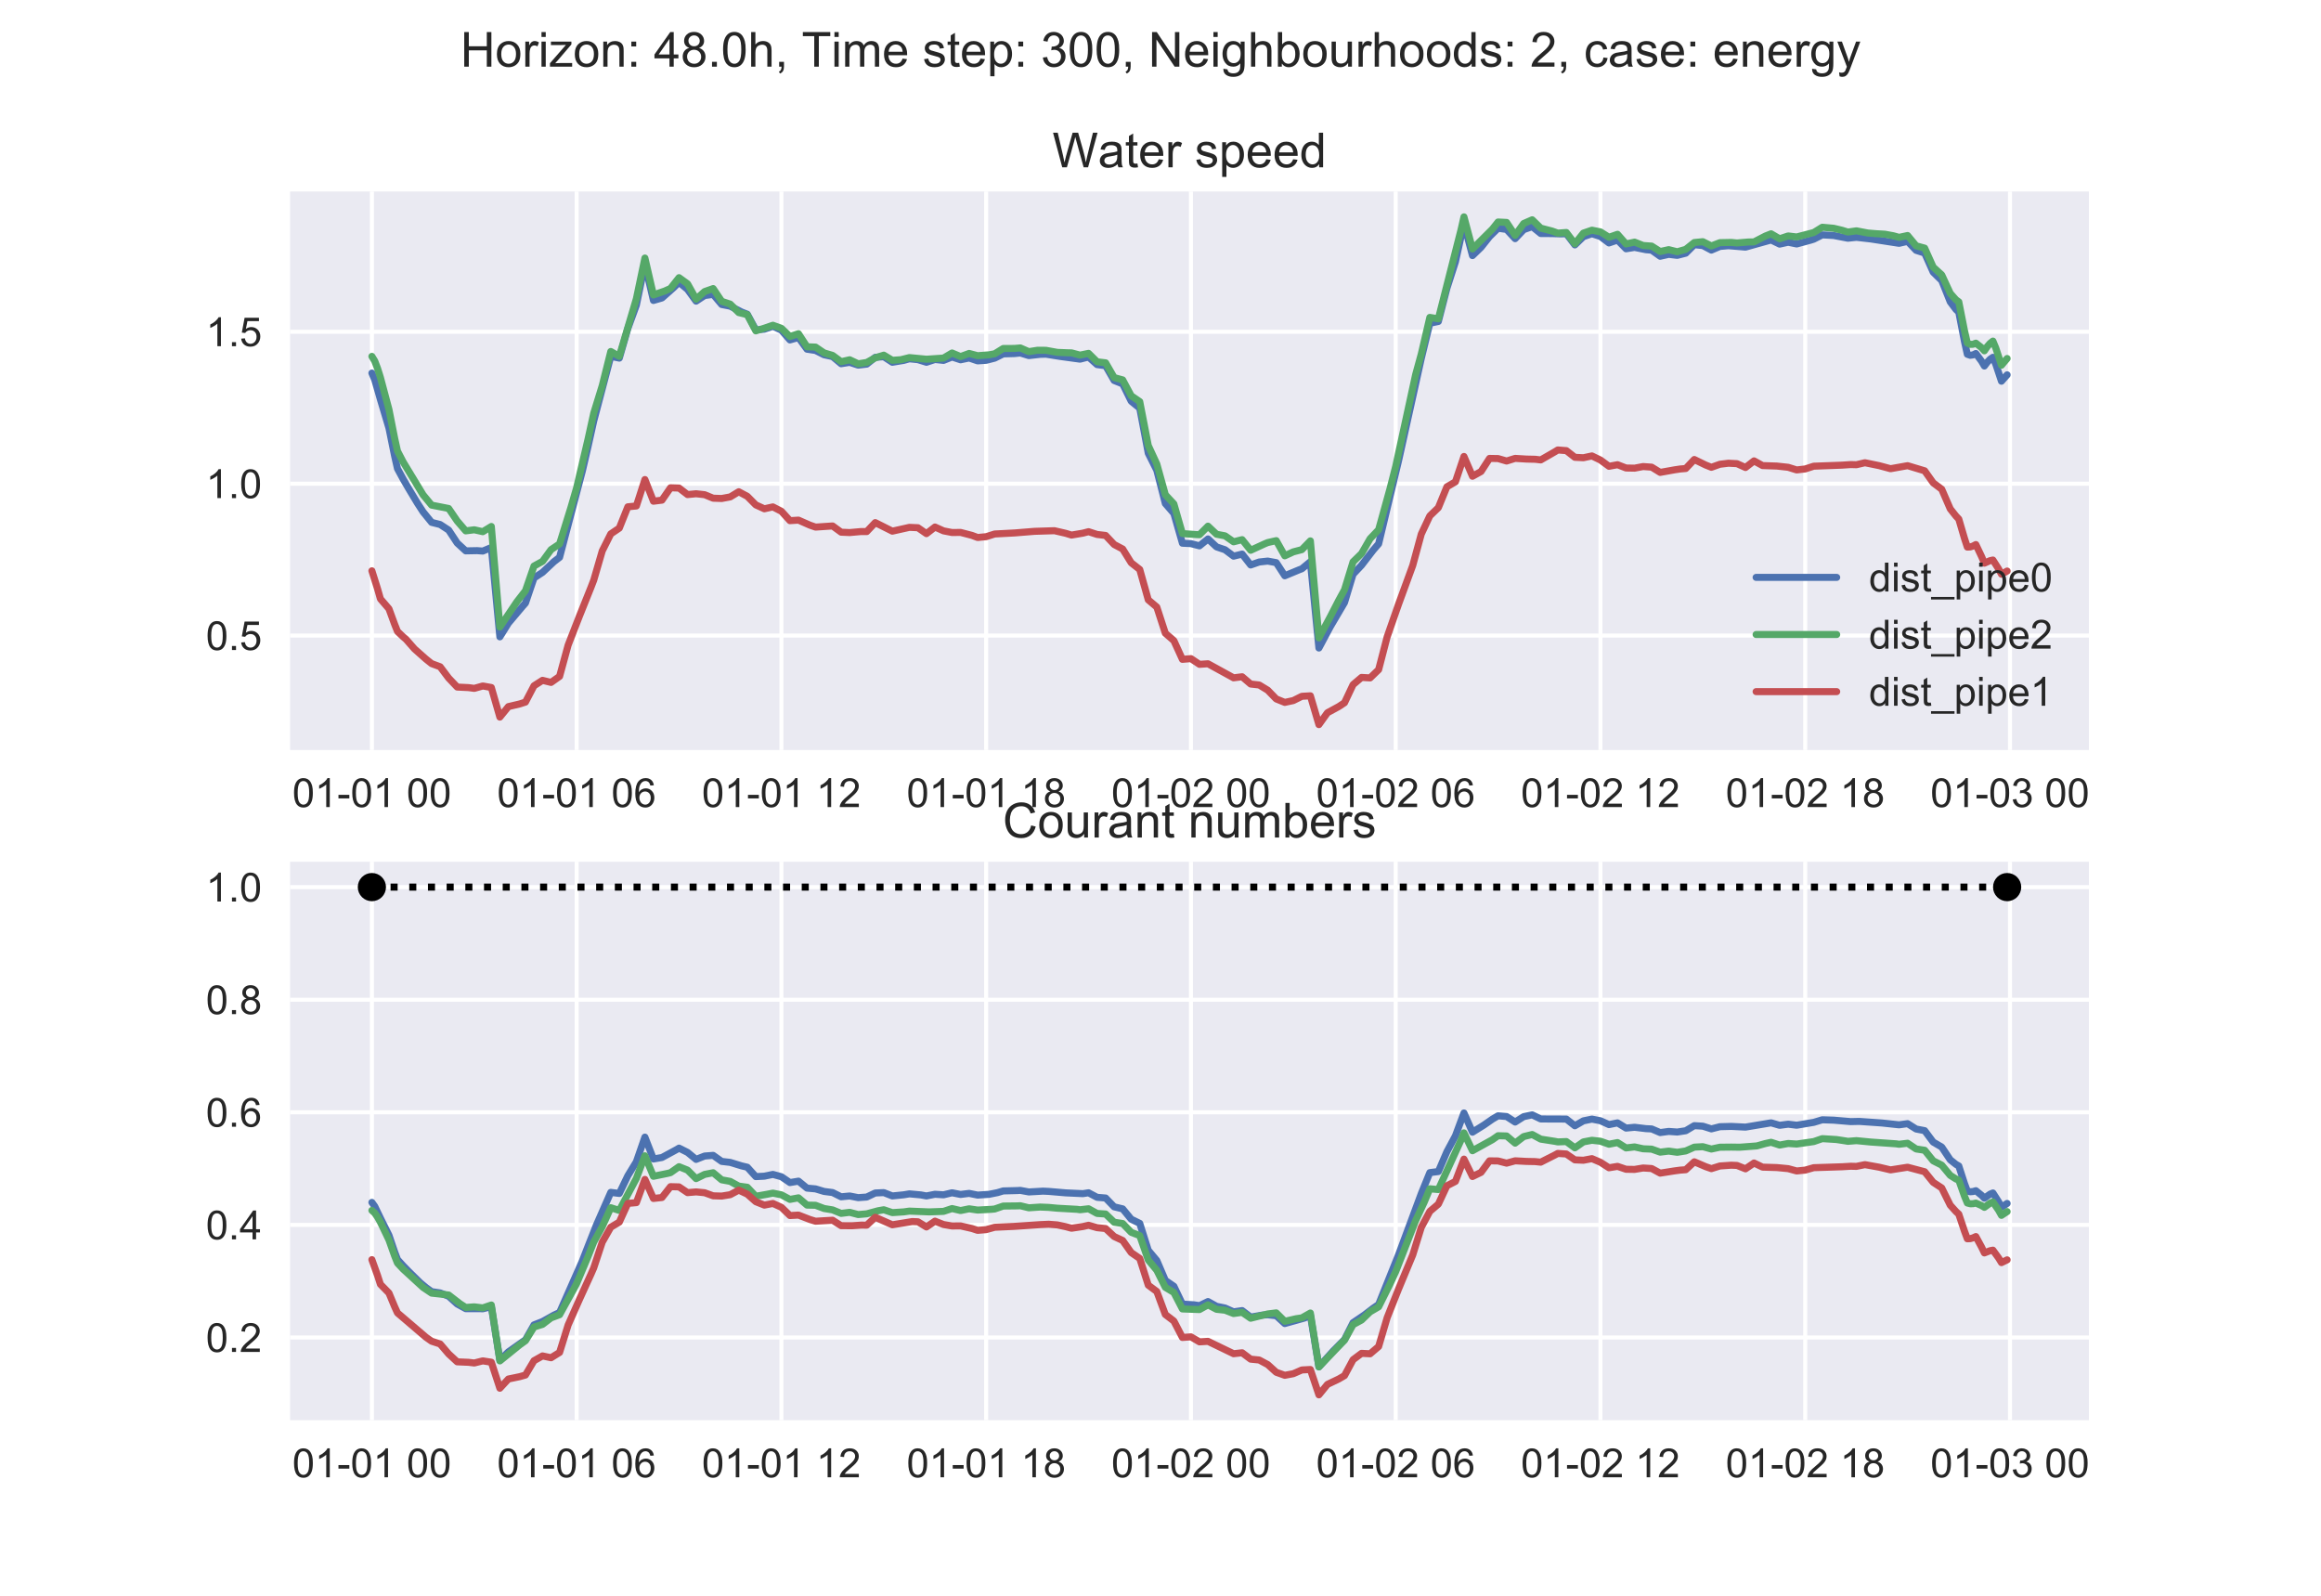 <?xml version="1.0" encoding="utf-8" standalone="no"?>
<!DOCTYPE svg PUBLIC "-//W3C//DTD SVG 1.1//EN"
  "http://www.w3.org/Graphics/SVG/1.1/DTD/svg11.dtd">
<!-- Created with matplotlib (https://matplotlib.org/) -->
<svg height="396pt" version="1.1" viewBox="0 0 576 396" width="576pt" xmlns="http://www.w3.org/2000/svg" xmlns:xlink="http://www.w3.org/1999/xlink">
 <defs>
  <style type="text/css">
*{stroke-linecap:butt;stroke-linejoin:round;}
  </style>
 </defs>
 <g id="figure_1">
  <g id="patch_1">
   <path d="M 0 396 
L 576 396 
L 576 0 
L 0 0 
z
" style="fill:#ffffff;"/>
  </g>
  <g id="axes_1">
   <g id="patch_2">
    <path d="M 72 186.12 
L 518.4 186.12 
L 518.4 47.52 
L 72 47.52 
z
" style="fill:#eaeaf2;"/>
   </g>
   <g id="matplotlib.axis_1">
    <g id="xtick_1">
     <g id="line2d_1">
      <path clip-path="url(#pe4548686a4)" d="M 92.291 186.12 
L 92.291 47.52 
" style="fill:none;stroke:#ffffff;stroke-linecap:round;"/>
     </g>
     <g id="line2d_2"/>
     <g id="text_1">
      <!-- 01-01 00 -->
      <defs>
       <path d="M 4.156 35.297 
Q 4.156 48 6.766 55.734 
Q 9.375 63.484 14.516 67.672 
Q 19.672 71.875 27.484 71.875 
Q 33.25 71.875 37.594 69.547 
Q 41.938 67.234 44.766 62.859 
Q 47.609 58.5 49.219 52.219 
Q 50.828 45.953 50.828 35.297 
Q 50.828 22.703 48.234 14.969 
Q 45.656 7.234 40.5 3 
Q 35.359 -1.219 27.484 -1.219 
Q 17.141 -1.219 11.234 6.203 
Q 4.156 15.141 4.156 35.297 
z
M 13.188 35.297 
Q 13.188 17.672 17.312 11.828 
Q 21.438 6 27.484 6 
Q 33.547 6 37.672 11.859 
Q 41.797 17.719 41.797 35.297 
Q 41.797 52.984 37.672 58.781 
Q 33.547 64.594 27.391 64.594 
Q 21.344 64.594 17.719 59.469 
Q 13.188 52.938 13.188 35.297 
z
" id="ArialMT-48"/>
       <path d="M 37.25 0 
L 28.469 0 
L 28.469 56 
Q 25.297 52.984 20.141 49.953 
Q 14.984 46.922 10.891 45.406 
L 10.891 53.906 
Q 18.266 57.375 23.781 62.297 
Q 29.297 67.234 31.594 71.875 
L 37.25 71.875 
z
" id="ArialMT-49"/>
       <path d="M 3.172 21.484 
L 3.172 30.328 
L 30.172 30.328 
L 30.172 21.484 
z
" id="ArialMT-45"/>
       <path id="ArialMT-32"/>
      </defs>
      <g style="fill:#262626;" transform="translate(72.554 200.278)scale(0.1 -0.1)">
       <use xlink:href="#ArialMT-48"/>
       <use x="55.615" xlink:href="#ArialMT-49"/>
       <use x="111.23" xlink:href="#ArialMT-45"/>
       <use x="144.531" xlink:href="#ArialMT-48"/>
       <use x="200.146" xlink:href="#ArialMT-49"/>
       <use x="255.762" xlink:href="#ArialMT-32"/>
       <use x="283.545" xlink:href="#ArialMT-48"/>
       <use x="339.16" xlink:href="#ArialMT-48"/>
      </g>
     </g>
    </g>
    <g id="xtick_2">
     <g id="line2d_3">
      <path clip-path="url(#pe4548686a4)" d="M 143.106 186.12 
L 143.106 47.52 
" style="fill:none;stroke:#ffffff;stroke-linecap:round;"/>
     </g>
     <g id="line2d_4"/>
     <g id="text_2">
      <!-- 01-01 06 -->
      <defs>
       <path d="M 49.75 54.047 
L 41.016 53.375 
Q 39.844 58.547 37.703 60.891 
Q 34.125 64.656 28.906 64.656 
Q 24.703 64.656 21.531 62.312 
Q 17.391 59.281 14.984 53.469 
Q 12.594 47.656 12.5 36.922 
Q 15.672 41.75 20.266 44.094 
Q 24.859 46.438 29.891 46.438 
Q 38.672 46.438 44.844 39.969 
Q 51.031 33.5 51.031 23.25 
Q 51.031 16.5 48.125 10.719 
Q 45.219 4.938 40.141 1.859 
Q 35.062 -1.219 28.609 -1.219 
Q 17.625 -1.219 10.688 6.859 
Q 3.766 14.938 3.766 33.5 
Q 3.766 54.25 11.422 63.672 
Q 18.109 71.875 29.438 71.875 
Q 37.891 71.875 43.281 67.141 
Q 48.688 62.406 49.75 54.047 
z
M 13.875 23.188 
Q 13.875 18.656 15.797 14.5 
Q 17.719 10.359 21.188 8.172 
Q 24.656 6 28.469 6 
Q 34.031 6 38.031 10.484 
Q 42.047 14.984 42.047 22.703 
Q 42.047 30.125 38.078 34.391 
Q 34.125 38.672 28.125 38.672 
Q 22.172 38.672 18.016 34.391 
Q 13.875 30.125 13.875 23.188 
z
" id="ArialMT-54"/>
      </defs>
      <g style="fill:#262626;" transform="translate(123.37 200.278)scale(0.1 -0.1)">
       <use xlink:href="#ArialMT-48"/>
       <use x="55.615" xlink:href="#ArialMT-49"/>
       <use x="111.23" xlink:href="#ArialMT-45"/>
       <use x="144.531" xlink:href="#ArialMT-48"/>
       <use x="200.146" xlink:href="#ArialMT-49"/>
       <use x="255.762" xlink:href="#ArialMT-32"/>
       <use x="283.545" xlink:href="#ArialMT-48"/>
       <use x="339.16" xlink:href="#ArialMT-54"/>
      </g>
     </g>
    </g>
    <g id="xtick_3">
     <g id="line2d_5">
      <path clip-path="url(#pe4548686a4)" d="M 193.922 186.12 
L 193.922 47.52 
" style="fill:none;stroke:#ffffff;stroke-linecap:round;"/>
     </g>
     <g id="line2d_6"/>
     <g id="text_3">
      <!-- 01-01 12 -->
      <defs>
       <path d="M 50.344 8.453 
L 50.344 0 
L 3.031 0 
Q 2.938 3.172 4.047 6.109 
Q 5.859 10.938 9.828 15.625 
Q 13.812 20.312 21.344 26.469 
Q 33.016 36.031 37.109 41.625 
Q 41.219 47.219 41.219 52.203 
Q 41.219 57.422 37.469 61 
Q 33.734 64.594 27.734 64.594 
Q 21.391 64.594 17.578 60.781 
Q 13.766 56.984 13.719 50.25 
L 4.688 51.172 
Q 5.609 61.281 11.656 66.578 
Q 17.719 71.875 27.938 71.875 
Q 38.234 71.875 44.234 66.156 
Q 50.25 60.453 50.25 52 
Q 50.25 47.703 48.484 43.547 
Q 46.734 39.406 42.656 34.812 
Q 38.578 30.219 29.109 22.219 
Q 21.188 15.578 18.938 13.203 
Q 16.703 10.844 15.234 8.453 
z
" id="ArialMT-50"/>
      </defs>
      <g style="fill:#262626;" transform="translate(174.185 200.278)scale(0.1 -0.1)">
       <use xlink:href="#ArialMT-48"/>
       <use x="55.615" xlink:href="#ArialMT-49"/>
       <use x="111.23" xlink:href="#ArialMT-45"/>
       <use x="144.531" xlink:href="#ArialMT-48"/>
       <use x="200.146" xlink:href="#ArialMT-49"/>
       <use x="255.762" xlink:href="#ArialMT-32"/>
       <use x="283.545" xlink:href="#ArialMT-49"/>
       <use x="339.16" xlink:href="#ArialMT-50"/>
      </g>
     </g>
    </g>
    <g id="xtick_4">
     <g id="line2d_7">
      <path clip-path="url(#pe4548686a4)" d="M 244.737 186.12 
L 244.737 47.52 
" style="fill:none;stroke:#ffffff;stroke-linecap:round;"/>
     </g>
     <g id="line2d_8"/>
     <g id="text_4">
      <!-- 01-01 18 -->
      <defs>
       <path d="M 17.672 38.812 
Q 12.203 40.828 9.562 44.531 
Q 6.938 48.25 6.938 53.422 
Q 6.938 61.234 12.547 66.547 
Q 18.172 71.875 27.484 71.875 
Q 36.859 71.875 42.578 66.422 
Q 48.297 60.984 48.297 53.172 
Q 48.297 48.188 45.672 44.5 
Q 43.062 40.828 37.75 38.812 
Q 44.344 36.672 47.781 31.875 
Q 51.219 27.094 51.219 20.453 
Q 51.219 11.281 44.719 5.031 
Q 38.234 -1.219 27.641 -1.219 
Q 17.047 -1.219 10.547 5.047 
Q 4.047 11.328 4.047 20.703 
Q 4.047 27.688 7.594 32.391 
Q 11.141 37.109 17.672 38.812 
z
M 15.922 53.719 
Q 15.922 48.641 19.188 45.406 
Q 22.469 42.188 27.688 42.188 
Q 32.766 42.188 36.016 45.375 
Q 39.266 48.578 39.266 53.219 
Q 39.266 58.062 35.906 61.359 
Q 32.562 64.656 27.594 64.656 
Q 22.562 64.656 19.234 61.422 
Q 15.922 58.203 15.922 53.719 
z
M 13.094 20.656 
Q 13.094 16.891 14.875 13.375 
Q 16.656 9.859 20.172 7.922 
Q 23.688 6 27.734 6 
Q 34.031 6 38.125 10.047 
Q 42.234 14.109 42.234 20.359 
Q 42.234 26.703 38.016 30.859 
Q 33.797 35.016 27.438 35.016 
Q 21.234 35.016 17.156 30.906 
Q 13.094 26.812 13.094 20.656 
z
" id="ArialMT-56"/>
      </defs>
      <g style="fill:#262626;" transform="translate(225.001 200.278)scale(0.1 -0.1)">
       <use xlink:href="#ArialMT-48"/>
       <use x="55.615" xlink:href="#ArialMT-49"/>
       <use x="111.23" xlink:href="#ArialMT-45"/>
       <use x="144.531" xlink:href="#ArialMT-48"/>
       <use x="200.146" xlink:href="#ArialMT-49"/>
       <use x="255.762" xlink:href="#ArialMT-32"/>
       <use x="283.545" xlink:href="#ArialMT-49"/>
       <use x="339.16" xlink:href="#ArialMT-56"/>
      </g>
     </g>
    </g>
    <g id="xtick_5">
     <g id="line2d_9">
      <path clip-path="url(#pe4548686a4)" d="M 295.553 186.12 
L 295.553 47.52 
" style="fill:none;stroke:#ffffff;stroke-linecap:round;"/>
     </g>
     <g id="line2d_10"/>
     <g id="text_5">
      <!-- 01-02 00 -->
      <g style="fill:#262626;" transform="translate(275.816 200.278)scale(0.1 -0.1)">
       <use xlink:href="#ArialMT-48"/>
       <use x="55.615" xlink:href="#ArialMT-49"/>
       <use x="111.23" xlink:href="#ArialMT-45"/>
       <use x="144.531" xlink:href="#ArialMT-48"/>
       <use x="200.146" xlink:href="#ArialMT-50"/>
       <use x="255.762" xlink:href="#ArialMT-32"/>
       <use x="283.545" xlink:href="#ArialMT-48"/>
       <use x="339.16" xlink:href="#ArialMT-48"/>
      </g>
     </g>
    </g>
    <g id="xtick_6">
     <g id="line2d_11">
      <path clip-path="url(#pe4548686a4)" d="M 346.368 186.12 
L 346.368 47.52 
" style="fill:none;stroke:#ffffff;stroke-linecap:round;"/>
     </g>
     <g id="line2d_12"/>
     <g id="text_6">
      <!-- 01-02 06 -->
      <g style="fill:#262626;" transform="translate(326.632 200.278)scale(0.1 -0.1)">
       <use xlink:href="#ArialMT-48"/>
       <use x="55.615" xlink:href="#ArialMT-49"/>
       <use x="111.23" xlink:href="#ArialMT-45"/>
       <use x="144.531" xlink:href="#ArialMT-48"/>
       <use x="200.146" xlink:href="#ArialMT-50"/>
       <use x="255.762" xlink:href="#ArialMT-32"/>
       <use x="283.545" xlink:href="#ArialMT-48"/>
       <use x="339.16" xlink:href="#ArialMT-54"/>
      </g>
     </g>
    </g>
    <g id="xtick_7">
     <g id="line2d_13">
      <path clip-path="url(#pe4548686a4)" d="M 397.184 186.12 
L 397.184 47.52 
" style="fill:none;stroke:#ffffff;stroke-linecap:round;"/>
     </g>
     <g id="line2d_14"/>
     <g id="text_7">
      <!-- 01-02 12 -->
      <g style="fill:#262626;" transform="translate(377.447 200.278)scale(0.1 -0.1)">
       <use xlink:href="#ArialMT-48"/>
       <use x="55.615" xlink:href="#ArialMT-49"/>
       <use x="111.23" xlink:href="#ArialMT-45"/>
       <use x="144.531" xlink:href="#ArialMT-48"/>
       <use x="200.146" xlink:href="#ArialMT-50"/>
       <use x="255.762" xlink:href="#ArialMT-32"/>
       <use x="283.545" xlink:href="#ArialMT-49"/>
       <use x="339.16" xlink:href="#ArialMT-50"/>
      </g>
     </g>
    </g>
    <g id="xtick_8">
     <g id="line2d_15">
      <path clip-path="url(#pe4548686a4)" d="M 447.999 186.12 
L 447.999 47.52 
" style="fill:none;stroke:#ffffff;stroke-linecap:round;"/>
     </g>
     <g id="line2d_16"/>
     <g id="text_8">
      <!-- 01-02 18 -->
      <g style="fill:#262626;" transform="translate(428.263 200.278)scale(0.1 -0.1)">
       <use xlink:href="#ArialMT-48"/>
       <use x="55.615" xlink:href="#ArialMT-49"/>
       <use x="111.23" xlink:href="#ArialMT-45"/>
       <use x="144.531" xlink:href="#ArialMT-48"/>
       <use x="200.146" xlink:href="#ArialMT-50"/>
       <use x="255.762" xlink:href="#ArialMT-32"/>
       <use x="283.545" xlink:href="#ArialMT-49"/>
       <use x="339.16" xlink:href="#ArialMT-56"/>
      </g>
     </g>
    </g>
    <g id="xtick_9">
     <g id="line2d_17">
      <path clip-path="url(#pe4548686a4)" d="M 498.815 186.12 
L 498.815 47.52 
" style="fill:none;stroke:#ffffff;stroke-linecap:round;"/>
     </g>
     <g id="line2d_18"/>
     <g id="text_9">
      <!-- 01-03 00 -->
      <defs>
       <path d="M 4.203 18.891 
L 12.984 20.062 
Q 14.5 12.594 18.141 9.297 
Q 21.781 6 27 6 
Q 33.203 6 37.469 10.297 
Q 41.75 14.594 41.75 20.953 
Q 41.75 27 37.797 30.922 
Q 33.844 34.859 27.734 34.859 
Q 25.25 34.859 21.531 33.891 
L 22.516 41.609 
Q 23.391 41.5 23.922 41.5 
Q 29.547 41.5 34.031 44.422 
Q 38.531 47.359 38.531 53.469 
Q 38.531 58.297 35.25 61.469 
Q 31.984 64.656 26.812 64.656 
Q 21.688 64.656 18.266 61.422 
Q 14.844 58.203 13.875 51.766 
L 5.078 53.328 
Q 6.688 62.156 12.391 67.016 
Q 18.109 71.875 26.609 71.875 
Q 32.469 71.875 37.391 69.359 
Q 42.328 66.844 44.938 62.5 
Q 47.562 58.156 47.562 53.266 
Q 47.562 48.641 45.062 44.828 
Q 42.578 41.016 37.703 38.766 
Q 44.047 37.312 47.562 32.688 
Q 51.078 28.078 51.078 21.141 
Q 51.078 11.766 44.234 5.25 
Q 37.406 -1.266 26.953 -1.266 
Q 17.531 -1.266 11.297 4.344 
Q 5.078 9.969 4.203 18.891 
z
" id="ArialMT-51"/>
      </defs>
      <g style="fill:#262626;" transform="translate(479.078 200.278)scale(0.1 -0.1)">
       <use xlink:href="#ArialMT-48"/>
       <use x="55.615" xlink:href="#ArialMT-49"/>
       <use x="111.23" xlink:href="#ArialMT-45"/>
       <use x="144.531" xlink:href="#ArialMT-48"/>
       <use x="200.146" xlink:href="#ArialMT-51"/>
       <use x="255.762" xlink:href="#ArialMT-32"/>
       <use x="283.545" xlink:href="#ArialMT-48"/>
       <use x="339.16" xlink:href="#ArialMT-48"/>
      </g>
     </g>
    </g>
   </g>
   <g id="matplotlib.axis_2">
    <g id="ytick_1">
     <g id="line2d_19">
      <path clip-path="url(#pe4548686a4)" d="M 72 157.727 
L 518.4 157.727 
" style="fill:none;stroke:#ffffff;stroke-linecap:round;"/>
     </g>
     <g id="line2d_20"/>
     <g id="text_10">
      <!-- 0.5 -->
      <defs>
       <path d="M 9.078 0 
L 9.078 10.016 
L 19.094 10.016 
L 19.094 0 
z
" id="ArialMT-46"/>
       <path d="M 4.156 18.75 
L 13.375 19.531 
Q 14.406 12.797 18.141 9.391 
Q 21.875 6 27.156 6 
Q 33.5 6 37.891 10.781 
Q 42.281 15.578 42.281 23.484 
Q 42.281 31 38.062 35.344 
Q 33.844 39.703 27 39.703 
Q 22.75 39.703 19.328 37.766 
Q 15.922 35.844 13.969 32.766 
L 5.719 33.844 
L 12.641 70.609 
L 48.25 70.609 
L 48.25 62.203 
L 19.672 62.203 
L 15.828 42.969 
Q 22.266 47.469 29.344 47.469 
Q 38.719 47.469 45.156 40.969 
Q 51.609 34.469 51.609 24.266 
Q 51.609 14.547 45.953 7.469 
Q 39.062 -1.219 27.156 -1.219 
Q 17.391 -1.219 11.203 4.25 
Q 5.031 9.719 4.156 18.75 
z
" id="ArialMT-53"/>
      </defs>
      <g style="fill:#262626;" transform="translate(51.1 161.306)scale(0.1 -0.1)">
       <use xlink:href="#ArialMT-48"/>
       <use x="55.615" xlink:href="#ArialMT-46"/>
       <use x="83.398" xlink:href="#ArialMT-53"/>
      </g>
     </g>
    </g>
    <g id="ytick_2">
     <g id="line2d_21">
      <path clip-path="url(#pe4548686a4)" d="M 72 120.03 
L 518.4 120.03 
" style="fill:none;stroke:#ffffff;stroke-linecap:round;"/>
     </g>
     <g id="line2d_22"/>
     <g id="text_11">
      <!-- 1.0 -->
      <g style="fill:#262626;" transform="translate(51.1 123.609)scale(0.1 -0.1)">
       <use xlink:href="#ArialMT-49"/>
       <use x="55.615" xlink:href="#ArialMT-46"/>
       <use x="83.398" xlink:href="#ArialMT-48"/>
      </g>
     </g>
    </g>
    <g id="ytick_3">
     <g id="line2d_23">
      <path clip-path="url(#pe4548686a4)" d="M 72 82.333 
L 518.4 82.333 
" style="fill:none;stroke:#ffffff;stroke-linecap:round;"/>
     </g>
     <g id="line2d_24"/>
     <g id="text_12">
      <!-- 1.5 -->
      <g style="fill:#262626;" transform="translate(51.1 85.912)scale(0.1 -0.1)">
       <use xlink:href="#ArialMT-49"/>
       <use x="55.615" xlink:href="#ArialMT-46"/>
       <use x="83.398" xlink:href="#ArialMT-53"/>
      </g>
     </g>
    </g>
   </g>
   <g id="line2d_25">
    <path clip-path="url(#pe4548686a4)" d="M 92.291 92.578 
L 92.997 94.228 
L 94.408 99.138 
L 96.526 106.232 
L 97.937 113.184 
L 98.643 116.298 
L 100.054 118.901 
L 101.466 121.329 
L 103.583 124.847 
L 104.995 127.022 
L 107.112 129.63 
L 109.229 130.162 
L 111.347 131.545 
L 113.464 134.757 
L 115.581 136.7 
L 118.404 136.646 
L 119.816 136.752 
L 121.933 135.87 
L 124.051 158.039 
L 126.168 154.64 
L 129.697 150.451 
L 130.403 149.661 
L 132.52 143.429 
L 134.637 142.04 
L 137.46 139.393 
L 138.872 138.303 
L 144.518 116.888 
L 145.929 110.819 
L 147.341 104.484 
L 151.576 88.419 
L 153.693 88.868 
L 155.81 81.506 
L 157.928 75.71 
L 160.045 65.488 
L 162.162 74.56 
L 164.28 73.943 
L 167.103 71.441 
L 168.514 70.051 
L 170.631 71.821 
L 172.749 74.73 
L 174.866 73.335 
L 176.983 73.056 
L 179.101 75.566 
L 181.218 75.976 
L 184.041 77.422 
L 185.453 77.978 
L 187.57 81.881 
L 189.687 81.697 
L 191.805 80.958 
L 193.922 81.936 
L 196.039 84.354 
L 198.157 83.757 
L 200.274 86.654 
L 202.391 86.972 
L 204.508 88.035 
L 206.626 88.492 
L 208.743 90.26 
L 210.86 89.92 
L 212.978 90.612 
L 215.095 90.357 
L 217.212 88.675 
L 219.33 88.519 
L 221.447 89.902 
L 224.27 89.433 
L 225.682 89.038 
L 227.799 89.252 
L 229.916 89.902 
L 232.034 89.205 
L 234.151 89.437 
L 236.268 88.591 
L 238.385 89.283 
L 240.503 88.838 
L 242.62 89.553 
L 244.737 89.414 
L 246.855 88.872 
L 248.972 87.819 
L 251.795 87.741 
L 253.207 87.595 
L 255.324 88.245 
L 258.147 87.931 
L 259.559 87.89 
L 263.087 88.452 
L 268.028 89.127 
L 270.145 88.59 
L 272.262 90.476 
L 274.38 90.76 
L 276.497 94.422 
L 278.614 95.268 
L 280.732 99.563 
L 282.849 101.283 
L 284.966 112.477 
L 287.084 116.705 
L 289.201 124.964 
L 291.318 127.402 
L 293.436 134.802 
L 295.553 134.906 
L 297.67 135.457 
L 299.788 133.742 
L 301.905 135.715 
L 304.022 136.43 
L 306.139 138.017 
L 308.257 137.5 
L 310.374 140.204 
L 312.491 139.466 
L 314.609 139.236 
L 316.726 139.624 
L 318.843 142.881 
L 322.372 141.415 
L 323.078 141.148 
L 325.195 139.397 
L 327.313 160.809 
L 330.136 155.52 
L 333.665 149.527 
L 335.782 142.516 
L 337.899 140.263 
L 340.722 136.594 
L 342.134 134.952 
L 347.074 114.352 
L 352.72 88.918 
L 354.838 80.216 
L 356.955 79.774 
L 359.072 71.545 
L 361.19 64.958 
L 363.307 55.458 
L 365.424 63.429 
L 367.542 61.383 
L 369.659 58.712 
L 371.776 56.637 
L 373.893 56.939 
L 376.011 59.22 
L 378.128 56.986 
L 380.245 56.24 
L 382.363 57.95 
L 385.186 57.965 
L 387.303 58.039 
L 388.715 57.992 
L 390.832 60.774 
L 392.949 58.731 
L 395.067 58.004 
L 397.184 58.694 
L 399.301 60.288 
L 401.418 59.568 
L 403.536 61.736 
L 405.653 61.395 
L 408.476 61.967 
L 409.888 62.082 
L 412.005 63.594 
L 414.122 63.116 
L 416.24 63.37 
L 418.357 62.831 
L 420.474 60.722 
L 422.592 60.942 
L 424.709 62.064 
L 426.826 61.16 
L 428.944 60.974 
L 433.178 61.325 
L 439.53 59.55 
L 441.647 60.58 
L 443.765 60.113 
L 445.882 60.542 
L 449.411 59.578 
L 450.117 59.35 
L 452.234 58.284 
L 455.057 58.441 
L 458.586 59.115 
L 460.703 58.895 
L 464.232 59.294 
L 471.29 60.381 
L 473.407 59.889 
L 475.524 62.122 
L 477.642 62.794 
L 479.759 67.54 
L 481.876 69.613 
L 483.994 74.91 
L 485.405 76.789 
L 486.111 77.456 
L 487.523 84.753 
L 488.228 87.916 
L 488.934 88.167 
L 489.64 88.073 
L 490.346 87.725 
L 491.757 89.632 
L 492.463 90.827 
L 493.169 89.89 
L 493.874 89.157 
L 494.58 88.666 
L 495.286 90.362 
L 496.698 94.599 
L 498.109 93.016 
L 498.109 93.016 
" style="fill:none;stroke:#4c72b0;stroke-linecap:round;stroke-width:1.75;"/>
   </g>
   <g id="line2d_26">
    <path clip-path="url(#pe4548686a4)" d="M 92.291 88.434 
L 92.997 89.59 
L 93.702 91.43 
L 94.408 93.684 
L 96.526 101.619 
L 97.937 108.754 
L 98.643 111.935 
L 100.054 114.647 
L 104.995 122.793 
L 107.112 125.35 
L 111.347 126.184 
L 113.464 129.283 
L 115.581 131.74 
L 117.699 131.471 
L 119.816 131.943 
L 121.933 130.652 
L 124.051 155.607 
L 128.285 149.323 
L 130.403 146.599 
L 132.52 140.466 
L 134.637 139.302 
L 136.754 136.395 
L 138.872 134.981 
L 141.695 125.888 
L 143.106 121.037 
L 145.929 108.99 
L 147.341 102.553 
L 149.458 95.686 
L 151.576 87.225 
L 153.693 88.436 
L 157.928 74.13 
L 160.045 64.037 
L 162.162 73.194 
L 164.985 72.212 
L 166.397 71.58 
L 168.514 68.907 
L 170.631 70.438 
L 172.749 74.235 
L 174.866 72.353 
L 176.983 71.61 
L 179.101 74.774 
L 181.218 75.471 
L 183.335 77.569 
L 185.453 78.087 
L 187.57 82.107 
L 189.687 81.443 
L 191.805 80.711 
L 193.922 81.472 
L 196.039 83.513 
L 198.157 82.812 
L 200.274 86.055 
L 202.391 86.134 
L 204.508 87.571 
L 206.626 88.197 
L 208.743 89.757 
L 210.86 89.282 
L 212.978 90.278 
L 215.095 89.947 
L 217.212 88.799 
L 219.33 88.133 
L 221.447 89.415 
L 223.564 89.264 
L 225.682 88.736 
L 229.916 89.142 
L 234.151 88.856 
L 236.268 87.596 
L 238.385 88.488 
L 240.503 87.708 
L 242.62 88.269 
L 245.443 88.052 
L 246.855 87.791 
L 248.972 86.48 
L 251.795 86.466 
L 253.207 86.341 
L 255.324 87.261 
L 257.441 86.924 
L 259.559 86.93 
L 262.382 87.441 
L 265.205 87.555 
L 265.911 87.563 
L 268.028 88.128 
L 270.145 87.687 
L 272.262 89.782 
L 274.38 90.033 
L 276.497 93.696 
L 278.614 94.273 
L 280.732 98.218 
L 282.849 99.669 
L 284.966 110.561 
L 287.084 115.146 
L 289.201 122.768 
L 291.318 125.053 
L 293.436 132.408 
L 296.964 132.665 
L 297.67 132.69 
L 299.788 130.569 
L 301.905 132.572 
L 304.022 132.973 
L 306.139 134.455 
L 308.257 133.916 
L 310.374 136.554 
L 313.903 134.932 
L 314.609 134.642 
L 316.726 134.164 
L 318.843 137.93 
L 320.961 136.947 
L 323.078 136.397 
L 325.195 134.224 
L 327.313 158.302 
L 330.136 153.041 
L 332.253 148.928 
L 333.665 146.355 
L 335.782 139.427 
L 337.899 137.362 
L 340.016 133.682 
L 342.134 131.456 
L 344.957 121.261 
L 346.368 115.743 
L 351.309 92.994 
L 352.72 87.842 
L 354.838 78.769 
L 356.955 79.119 
L 362.601 56.938 
L 363.307 53.82 
L 365.424 61.781 
L 370.365 56.866 
L 371.776 55.089 
L 373.893 55.198 
L 376.011 58.398 
L 378.128 55.468 
L 380.245 54.543 
L 382.363 56.61 
L 385.186 57.341 
L 386.597 57.85 
L 388.715 57.692 
L 390.832 60.496 
L 392.949 57.846 
L 395.067 57.122 
L 397.184 57.543 
L 399.301 58.881 
L 401.418 58.141 
L 403.536 60.537 
L 405.653 60.084 
L 407.77 60.92 
L 409.888 61.072 
L 412.005 62.416 
L 414.122 61.95 
L 416.24 62.482 
L 418.357 61.875 
L 420.474 60.185 
L 422.592 59.978 
L 424.709 61.033 
L 426.826 60.217 
L 429.649 60.16 
L 431.061 60.292 
L 433.884 60.055 
L 435.295 60.03 
L 438.119 58.571 
L 439.53 58.016 
L 441.647 59.258 
L 443.765 58.548 
L 445.882 58.802 
L 450.117 57.698 
L 452.234 56.391 
L 455.057 56.647 
L 457.174 57.149 
L 458.586 57.589 
L 460.703 57.282 
L 463.526 57.822 
L 465.644 57.994 
L 467.761 58.117 
L 469.878 58.505 
L 471.29 58.902 
L 473.407 58.443 
L 475.524 61 
L 477.642 61.574 
L 479.759 66.286 
L 481.876 68.217 
L 483.994 72.789 
L 485.405 74.389 
L 486.111 74.904 
L 487.523 82.057 
L 488.228 85.124 
L 488.934 85.457 
L 489.64 85.438 
L 490.346 85.16 
L 491.757 86.268 
L 492.463 87.052 
L 493.169 86.017 
L 493.874 85.203 
L 494.58 84.646 
L 495.286 86.346 
L 496.698 90.634 
L 498.109 88.966 
L 498.109 88.966 
" style="fill:none;stroke:#55a868;stroke-linecap:round;stroke-width:1.75;"/>
   </g>
   <g id="line2d_27">
    <path clip-path="url(#pe4548686a4)" d="M 92.291 141.652 
L 93.702 146.132 
L 94.408 148.612 
L 96.526 151.078 
L 97.937 154.928 
L 98.643 156.689 
L 100.054 158.04 
L 100.76 158.639 
L 102.877 161.048 
L 105.701 163.55 
L 107.112 164.677 
L 109.229 165.461 
L 111.347 168.273 
L 113.464 170.498 
L 116.287 170.635 
L 117.699 170.826 
L 119.816 170.23 
L 121.933 170.607 
L 124.051 177.953 
L 126.168 175.351 
L 128.991 174.682 
L 130.403 174.229 
L 132.52 170.183 
L 134.637 168.828 
L 136.754 169.347 
L 138.872 167.846 
L 140.989 160.105 
L 143.812 152.857 
L 146.635 145.82 
L 147.341 143.991 
L 149.458 136.716 
L 151.576 132.49 
L 153.693 131.055 
L 155.81 125.77 
L 157.928 125.56 
L 160.045 119.003 
L 162.162 124.377 
L 164.28 124.113 
L 166.397 121.048 
L 168.514 121.113 
L 170.631 122.734 
L 172.749 122.527 
L 174.866 122.761 
L 176.983 123.631 
L 179.101 123.705 
L 181.218 123.312 
L 183.335 122.029 
L 185.453 123.163 
L 187.57 125.296 
L 189.687 126.26 
L 191.805 125.789 
L 193.922 126.876 
L 196.039 129.204 
L 198.157 129.072 
L 200.98 130.314 
L 202.391 130.803 
L 206.626 130.519 
L 208.743 132.067 
L 210.86 132.16 
L 213.683 131.908 
L 215.095 131.918 
L 217.212 129.69 
L 221.447 131.813 
L 225.682 130.867 
L 227.799 130.959 
L 229.916 132.426 
L 232.034 130.785 
L 234.151 131.736 
L 236.268 132.148 
L 238.385 132.124 
L 241.209 132.861 
L 242.62 133.385 
L 244.737 133.18 
L 246.855 132.513 
L 251.795 132.253 
L 256.735 131.854 
L 261.676 131.697 
L 264.499 132.349 
L 265.911 132.783 
L 268.734 132.306 
L 270.145 131.941 
L 272.262 132.627 
L 274.38 132.875 
L 276.497 135.12 
L 278.614 136.243 
L 280.732 139.658 
L 282.849 141.318 
L 284.966 148.858 
L 287.084 150.65 
L 289.201 157.143 
L 291.318 158.981 
L 293.436 163.621 
L 295.553 163.444 
L 297.67 164.858 
L 299.788 164.716 
L 306.139 168.208 
L 308.257 167.941 
L 310.374 169.747 
L 312.491 169.982 
L 314.609 171.272 
L 316.726 173.449 
L 318.843 174.305 
L 320.961 173.848 
L 323.078 172.795 
L 325.195 172.667 
L 327.313 179.82 
L 329.43 176.869 
L 332.253 175.332 
L 333.665 174.394 
L 335.782 169.907 
L 337.899 168.105 
L 340.016 168.228 
L 342.134 166.181 
L 344.251 158.033 
L 347.074 149.95 
L 350.603 140.31 
L 352.72 132.528 
L 354.838 128.024 
L 356.955 125.978 
L 359.072 120.807 
L 361.19 119.565 
L 363.307 113.273 
L 365.424 118.184 
L 367.542 117.013 
L 369.659 113.758 
L 371.776 113.795 
L 373.893 114.41 
L 376.011 113.75 
L 378.834 113.923 
L 380.951 113.969 
L 382.363 114.132 
L 385.892 112.1 
L 386.597 111.664 
L 388.715 111.826 
L 390.832 113.483 
L 392.949 113.591 
L 395.067 113.139 
L 397.184 114.166 
L 399.301 115.714 
L 401.418 115.321 
L 403.536 116.138 
L 405.653 116.178 
L 407.77 115.776 
L 409.888 115.927 
L 412.005 117.229 
L 415.534 116.597 
L 416.945 116.382 
L 418.357 116.263 
L 420.474 114.031 
L 423.297 115.404 
L 424.709 115.962 
L 426.826 115.21 
L 428.944 114.953 
L 431.061 115.057 
L 433.178 116.014 
L 435.295 114.371 
L 437.413 115.537 
L 440.942 115.654 
L 443.765 115.962 
L 445.882 116.618 
L 447.999 116.372 
L 450.117 115.688 
L 455.763 115.481 
L 457.174 115.428 
L 459.292 115.284 
L 460.703 115.324 
L 462.821 114.831 
L 466.349 115.553 
L 469.172 116.313 
L 473.407 115.56 
L 477.642 116.834 
L 479.759 119.819 
L 481.876 121.409 
L 483.994 126.282 
L 485.405 128.062 
L 486.111 128.809 
L 487.523 133.607 
L 488.228 135.762 
L 488.934 135.73 
L 489.64 135.508 
L 490.346 135.136 
L 491.757 138.095 
L 492.463 139.752 
L 493.874 139.13 
L 494.58 138.975 
L 495.992 141.183 
L 496.698 142.49 
L 498.109 141.709 
L 498.109 141.709 
" style="fill:none;stroke:#c44e52;stroke-linecap:round;stroke-width:1.75;"/>
   </g>
   <g id="patch_3">
    <path d="M 72 186.12 
L 72 47.52 
" style="fill:none;"/>
   </g>
   <g id="patch_4">
    <path d="M 518.4 186.12 
L 518.4 47.52 
" style="fill:none;"/>
   </g>
   <g id="patch_5">
    <path d="M 72 186.12 
L 518.4 186.12 
" style="fill:none;"/>
   </g>
   <g id="patch_6">
    <path d="M 72 47.52 
L 518.4 47.52 
" style="fill:none;"/>
   </g>
   <g id="text_13">
    <!-- Water speed -->
    <defs>
     <path d="M 20.219 0 
L 1.219 71.578 
L 10.938 71.578 
L 21.828 24.656 
Q 23.578 17.281 24.859 10.016 
Q 27.594 21.484 28.078 23.25 
L 41.703 71.578 
L 53.125 71.578 
L 63.375 35.359 
Q 67.234 21.875 68.953 10.016 
Q 70.312 16.797 72.516 25.594 
L 83.734 71.578 
L 93.266 71.578 
L 73.641 0 
L 64.5 0 
L 49.422 54.547 
Q 47.516 61.375 47.172 62.938 
Q 46.047 58.016 45.062 54.547 
L 29.891 0 
z
" id="ArialMT-87"/>
     <path d="M 40.438 6.391 
Q 35.547 2.25 31.031 0.531 
Q 26.516 -1.172 21.344 -1.172 
Q 12.797 -1.172 8.203 3 
Q 3.609 7.172 3.609 13.672 
Q 3.609 17.484 5.344 20.625 
Q 7.078 23.781 9.891 25.688 
Q 12.703 27.594 16.219 28.562 
Q 18.797 29.25 24.031 29.891 
Q 34.672 31.156 39.703 32.906 
Q 39.75 34.719 39.75 35.203 
Q 39.75 40.578 37.25 42.781 
Q 33.891 45.75 27.25 45.75 
Q 21.047 45.75 18.094 43.578 
Q 15.141 41.406 13.719 35.891 
L 5.125 37.062 
Q 6.297 42.578 8.984 45.969 
Q 11.672 49.359 16.75 51.188 
Q 21.828 53.031 28.516 53.031 
Q 35.156 53.031 39.297 51.469 
Q 43.453 49.906 45.406 47.531 
Q 47.359 45.172 48.141 41.547 
Q 48.578 39.312 48.578 33.453 
L 48.578 21.734 
Q 48.578 9.469 49.141 6.219 
Q 49.703 2.984 51.375 0 
L 42.188 0 
Q 40.828 2.734 40.438 6.391 
z
M 39.703 26.031 
Q 34.906 24.078 25.344 22.703 
Q 19.922 21.922 17.672 20.938 
Q 15.438 19.969 14.203 18.094 
Q 12.984 16.219 12.984 13.922 
Q 12.984 10.406 15.641 8.062 
Q 18.312 5.719 23.438 5.719 
Q 28.516 5.719 32.469 7.938 
Q 36.422 10.156 38.281 14.016 
Q 39.703 17 39.703 22.797 
z
" id="ArialMT-97"/>
     <path d="M 25.781 7.859 
L 27.047 0.094 
Q 23.344 -0.688 20.406 -0.688 
Q 15.625 -0.688 12.984 0.828 
Q 10.359 2.344 9.281 4.812 
Q 8.203 7.281 8.203 15.188 
L 8.203 45.016 
L 1.766 45.016 
L 1.766 51.859 
L 8.203 51.859 
L 8.203 64.703 
L 16.938 69.969 
L 16.938 51.859 
L 25.781 51.859 
L 25.781 45.016 
L 16.938 45.016 
L 16.938 14.703 
Q 16.938 10.938 17.406 9.859 
Q 17.875 8.797 18.922 8.156 
Q 19.969 7.516 21.922 7.516 
Q 23.391 7.516 25.781 7.859 
z
" id="ArialMT-116"/>
     <path d="M 42.094 16.703 
L 51.172 15.578 
Q 49.031 7.625 43.219 3.219 
Q 37.406 -1.172 28.375 -1.172 
Q 17 -1.172 10.328 5.828 
Q 3.656 12.844 3.656 25.484 
Q 3.656 38.578 10.391 45.797 
Q 17.141 53.031 27.875 53.031 
Q 38.281 53.031 44.875 45.953 
Q 51.469 38.875 51.469 26.031 
Q 51.469 25.25 51.422 23.688 
L 12.75 23.688 
Q 13.234 15.141 17.578 10.594 
Q 21.922 6.062 28.422 6.062 
Q 33.25 6.062 36.672 8.594 
Q 40.094 11.141 42.094 16.703 
z
M 13.234 30.906 
L 42.188 30.906 
Q 41.609 37.453 38.875 40.719 
Q 34.672 45.797 27.984 45.797 
Q 21.922 45.797 17.797 41.75 
Q 13.672 37.703 13.234 30.906 
z
" id="ArialMT-101"/>
     <path d="M 6.5 0 
L 6.5 51.859 
L 14.406 51.859 
L 14.406 44 
Q 17.438 49.516 20 51.266 
Q 22.562 53.031 25.641 53.031 
Q 30.078 53.031 34.672 50.203 
L 31.641 42.047 
Q 28.422 43.953 25.203 43.953 
Q 22.312 43.953 20.016 42.219 
Q 17.719 40.484 16.75 37.406 
Q 15.281 32.719 15.281 27.156 
L 15.281 0 
z
" id="ArialMT-114"/>
     <path d="M 3.078 15.484 
L 11.766 16.844 
Q 12.5 11.625 15.844 8.844 
Q 19.188 6.062 25.203 6.062 
Q 31.25 6.062 34.172 8.516 
Q 37.109 10.984 37.109 14.312 
Q 37.109 17.281 34.516 19 
Q 32.719 20.172 25.531 21.969 
Q 15.875 24.422 12.141 26.203 
Q 8.406 27.984 6.469 31.125 
Q 4.547 34.281 4.547 38.094 
Q 4.547 41.547 6.125 44.5 
Q 7.719 47.469 10.453 49.422 
Q 12.5 50.922 16.031 51.969 
Q 19.578 53.031 23.641 53.031 
Q 29.734 53.031 34.344 51.266 
Q 38.969 49.516 41.156 46.5 
Q 43.359 43.5 44.188 38.484 
L 35.594 37.312 
Q 35.016 41.312 32.203 43.547 
Q 29.391 45.797 24.266 45.797 
Q 18.219 45.797 15.625 43.797 
Q 13.031 41.797 13.031 39.109 
Q 13.031 37.406 14.109 36.031 
Q 15.188 34.625 17.484 33.688 
Q 18.797 33.203 25.25 31.453 
Q 34.578 28.953 38.25 27.359 
Q 41.938 25.781 44.031 22.75 
Q 46.141 19.734 46.141 15.234 
Q 46.141 10.844 43.578 6.953 
Q 41.016 3.078 36.172 0.953 
Q 31.344 -1.172 25.25 -1.172 
Q 15.141 -1.172 9.844 3.031 
Q 4.547 7.234 3.078 15.484 
z
" id="ArialMT-115"/>
     <path d="M 6.594 -19.875 
L 6.594 51.859 
L 14.594 51.859 
L 14.594 45.125 
Q 17.438 49.078 21 51.047 
Q 24.562 53.031 29.641 53.031 
Q 36.281 53.031 41.359 49.609 
Q 46.438 46.188 49.016 39.953 
Q 51.609 33.734 51.609 26.312 
Q 51.609 18.359 48.75 11.984 
Q 45.906 5.609 40.453 2.219 
Q 35.016 -1.172 29 -1.172 
Q 24.609 -1.172 21.109 0.688 
Q 17.625 2.547 15.375 5.375 
L 15.375 -19.875 
z
M 14.547 25.641 
Q 14.547 15.625 18.594 10.844 
Q 22.656 6.062 28.422 6.062 
Q 34.281 6.062 38.453 11.016 
Q 42.625 15.969 42.625 26.375 
Q 42.625 36.281 38.547 41.203 
Q 34.469 46.141 28.812 46.141 
Q 23.188 46.141 18.859 40.891 
Q 14.547 35.641 14.547 25.641 
z
" id="ArialMT-112"/>
     <path d="M 40.234 0 
L 40.234 6.547 
Q 35.297 -1.172 25.734 -1.172 
Q 19.531 -1.172 14.328 2.25 
Q 9.125 5.672 6.266 11.797 
Q 3.422 17.922 3.422 25.875 
Q 3.422 33.641 6 39.969 
Q 8.594 46.297 13.766 49.656 
Q 18.953 53.031 25.344 53.031 
Q 30.031 53.031 33.688 51.047 
Q 37.359 49.078 39.656 45.906 
L 39.656 71.578 
L 48.391 71.578 
L 48.391 0 
z
M 12.453 25.875 
Q 12.453 15.922 16.641 10.984 
Q 20.844 6.062 26.562 6.062 
Q 32.328 6.062 36.344 10.766 
Q 40.375 15.484 40.375 25.141 
Q 40.375 35.797 36.266 40.766 
Q 32.172 45.75 26.172 45.75 
Q 20.312 45.75 16.375 40.969 
Q 12.453 36.188 12.453 25.875 
z
" id="ArialMT-100"/>
    </defs>
    <g style="fill:#262626;" transform="translate(261.188 41.52)scale(0.12 -0.12)">
     <use xlink:href="#ArialMT-87"/>
     <use x="94.338" xlink:href="#ArialMT-97"/>
     <use x="149.953" xlink:href="#ArialMT-116"/>
     <use x="177.736" xlink:href="#ArialMT-101"/>
     <use x="233.352" xlink:href="#ArialMT-114"/>
     <use x="266.652" xlink:href="#ArialMT-32"/>
     <use x="294.436" xlink:href="#ArialMT-115"/>
     <use x="344.436" xlink:href="#ArialMT-112"/>
     <use x="400.051" xlink:href="#ArialMT-101"/>
     <use x="455.666" xlink:href="#ArialMT-101"/>
     <use x="511.281" xlink:href="#ArialMT-100"/>
    </g>
   </g>
   <g id="legend_1">
    <g id="line2d_28">
     <path d="M 435.812 143.282 
L 455.812 143.282 
" style="fill:none;stroke:#4c72b0;stroke-linecap:round;stroke-width:1.75;"/>
    </g>
    <g id="line2d_29"/>
    <g id="text_14">
     <!-- dist_pipe0 -->
     <defs>
      <path d="M 6.641 61.469 
L 6.641 71.578 
L 15.438 71.578 
L 15.438 61.469 
z
M 6.641 0 
L 6.641 51.859 
L 15.438 51.859 
L 15.438 0 
z
" id="ArialMT-105"/>
      <path d="M -1.516 -19.875 
L -1.516 -13.531 
L 56.734 -13.531 
L 56.734 -19.875 
z
" id="ArialMT-95"/>
     </defs>
     <g style="fill:#262626;" transform="translate(463.812 146.782)scale(0.1 -0.1)">
      <use xlink:href="#ArialMT-100"/>
      <use x="55.615" xlink:href="#ArialMT-105"/>
      <use x="77.832" xlink:href="#ArialMT-115"/>
      <use x="127.832" xlink:href="#ArialMT-116"/>
      <use x="155.615" xlink:href="#ArialMT-95"/>
      <use x="211.23" xlink:href="#ArialMT-112"/>
      <use x="266.846" xlink:href="#ArialMT-105"/>
      <use x="289.062" xlink:href="#ArialMT-112"/>
      <use x="344.678" xlink:href="#ArialMT-101"/>
      <use x="400.293" xlink:href="#ArialMT-48"/>
     </g>
    </g>
    <g id="line2d_30">
     <path d="M 435.812 157.458 
L 455.812 157.458 
" style="fill:none;stroke:#55a868;stroke-linecap:round;stroke-width:1.75;"/>
    </g>
    <g id="line2d_31"/>
    <g id="text_15">
     <!-- dist_pipe2 -->
     <g style="fill:#262626;" transform="translate(463.812 160.958)scale(0.1 -0.1)">
      <use xlink:href="#ArialMT-100"/>
      <use x="55.615" xlink:href="#ArialMT-105"/>
      <use x="77.832" xlink:href="#ArialMT-115"/>
      <use x="127.832" xlink:href="#ArialMT-116"/>
      <use x="155.615" xlink:href="#ArialMT-95"/>
      <use x="211.23" xlink:href="#ArialMT-112"/>
      <use x="266.846" xlink:href="#ArialMT-105"/>
      <use x="289.062" xlink:href="#ArialMT-112"/>
      <use x="344.678" xlink:href="#ArialMT-101"/>
      <use x="400.293" xlink:href="#ArialMT-50"/>
     </g>
    </g>
    <g id="line2d_32">
     <path d="M 435.812 171.632 
L 455.812 171.632 
" style="fill:none;stroke:#c44e52;stroke-linecap:round;stroke-width:1.75;"/>
    </g>
    <g id="line2d_33"/>
    <g id="text_16">
     <!-- dist_pipe1 -->
     <g style="fill:#262626;" transform="translate(463.812 175.132)scale(0.1 -0.1)">
      <use xlink:href="#ArialMT-100"/>
      <use x="55.615" xlink:href="#ArialMT-105"/>
      <use x="77.832" xlink:href="#ArialMT-115"/>
      <use x="127.832" xlink:href="#ArialMT-116"/>
      <use x="155.615" xlink:href="#ArialMT-95"/>
      <use x="211.23" xlink:href="#ArialMT-112"/>
      <use x="266.846" xlink:href="#ArialMT-105"/>
      <use x="289.062" xlink:href="#ArialMT-112"/>
      <use x="344.678" xlink:href="#ArialMT-101"/>
      <use x="400.293" xlink:href="#ArialMT-49"/>
     </g>
    </g>
   </g>
  </g>
  <g id="axes_2">
   <g id="patch_7">
    <path d="M 72 352.44 
L 518.4 352.44 
L 518.4 213.84 
L 72 213.84 
z
" style="fill:#eaeaf2;"/>
   </g>
   <g id="matplotlib.axis_3">
    <g id="xtick_10">
     <g id="line2d_34">
      <path clip-path="url(#p43d0905690)" d="M 92.291 352.44 
L 92.291 213.84 
" style="fill:none;stroke:#ffffff;stroke-linecap:round;"/>
     </g>
     <g id="line2d_35"/>
     <g id="text_17">
      <!-- 01-01 00 -->
      <g style="fill:#262626;" transform="translate(72.554 366.598)scale(0.1 -0.1)">
       <use xlink:href="#ArialMT-48"/>
       <use x="55.615" xlink:href="#ArialMT-49"/>
       <use x="111.23" xlink:href="#ArialMT-45"/>
       <use x="144.531" xlink:href="#ArialMT-48"/>
       <use x="200.146" xlink:href="#ArialMT-49"/>
       <use x="255.762" xlink:href="#ArialMT-32"/>
       <use x="283.545" xlink:href="#ArialMT-48"/>
       <use x="339.16" xlink:href="#ArialMT-48"/>
      </g>
     </g>
    </g>
    <g id="xtick_11">
     <g id="line2d_36">
      <path clip-path="url(#p43d0905690)" d="M 143.106 352.44 
L 143.106 213.84 
" style="fill:none;stroke:#ffffff;stroke-linecap:round;"/>
     </g>
     <g id="line2d_37"/>
     <g id="text_18">
      <!-- 01-01 06 -->
      <g style="fill:#262626;" transform="translate(123.37 366.598)scale(0.1 -0.1)">
       <use xlink:href="#ArialMT-48"/>
       <use x="55.615" xlink:href="#ArialMT-49"/>
       <use x="111.23" xlink:href="#ArialMT-45"/>
       <use x="144.531" xlink:href="#ArialMT-48"/>
       <use x="200.146" xlink:href="#ArialMT-49"/>
       <use x="255.762" xlink:href="#ArialMT-32"/>
       <use x="283.545" xlink:href="#ArialMT-48"/>
       <use x="339.16" xlink:href="#ArialMT-54"/>
      </g>
     </g>
    </g>
    <g id="xtick_12">
     <g id="line2d_38">
      <path clip-path="url(#p43d0905690)" d="M 193.922 352.44 
L 193.922 213.84 
" style="fill:none;stroke:#ffffff;stroke-linecap:round;"/>
     </g>
     <g id="line2d_39"/>
     <g id="text_19">
      <!-- 01-01 12 -->
      <g style="fill:#262626;" transform="translate(174.185 366.598)scale(0.1 -0.1)">
       <use xlink:href="#ArialMT-48"/>
       <use x="55.615" xlink:href="#ArialMT-49"/>
       <use x="111.23" xlink:href="#ArialMT-45"/>
       <use x="144.531" xlink:href="#ArialMT-48"/>
       <use x="200.146" xlink:href="#ArialMT-49"/>
       <use x="255.762" xlink:href="#ArialMT-32"/>
       <use x="283.545" xlink:href="#ArialMT-49"/>
       <use x="339.16" xlink:href="#ArialMT-50"/>
      </g>
     </g>
    </g>
    <g id="xtick_13">
     <g id="line2d_40">
      <path clip-path="url(#p43d0905690)" d="M 244.737 352.44 
L 244.737 213.84 
" style="fill:none;stroke:#ffffff;stroke-linecap:round;"/>
     </g>
     <g id="line2d_41"/>
     <g id="text_20">
      <!-- 01-01 18 -->
      <g style="fill:#262626;" transform="translate(225.001 366.598)scale(0.1 -0.1)">
       <use xlink:href="#ArialMT-48"/>
       <use x="55.615" xlink:href="#ArialMT-49"/>
       <use x="111.23" xlink:href="#ArialMT-45"/>
       <use x="144.531" xlink:href="#ArialMT-48"/>
       <use x="200.146" xlink:href="#ArialMT-49"/>
       <use x="255.762" xlink:href="#ArialMT-32"/>
       <use x="283.545" xlink:href="#ArialMT-49"/>
       <use x="339.16" xlink:href="#ArialMT-56"/>
      </g>
     </g>
    </g>
    <g id="xtick_14">
     <g id="line2d_42">
      <path clip-path="url(#p43d0905690)" d="M 295.553 352.44 
L 295.553 213.84 
" style="fill:none;stroke:#ffffff;stroke-linecap:round;"/>
     </g>
     <g id="line2d_43"/>
     <g id="text_21">
      <!-- 01-02 00 -->
      <g style="fill:#262626;" transform="translate(275.816 366.598)scale(0.1 -0.1)">
       <use xlink:href="#ArialMT-48"/>
       <use x="55.615" xlink:href="#ArialMT-49"/>
       <use x="111.23" xlink:href="#ArialMT-45"/>
       <use x="144.531" xlink:href="#ArialMT-48"/>
       <use x="200.146" xlink:href="#ArialMT-50"/>
       <use x="255.762" xlink:href="#ArialMT-32"/>
       <use x="283.545" xlink:href="#ArialMT-48"/>
       <use x="339.16" xlink:href="#ArialMT-48"/>
      </g>
     </g>
    </g>
    <g id="xtick_15">
     <g id="line2d_44">
      <path clip-path="url(#p43d0905690)" d="M 346.368 352.44 
L 346.368 213.84 
" style="fill:none;stroke:#ffffff;stroke-linecap:round;"/>
     </g>
     <g id="line2d_45"/>
     <g id="text_22">
      <!-- 01-02 06 -->
      <g style="fill:#262626;" transform="translate(326.632 366.598)scale(0.1 -0.1)">
       <use xlink:href="#ArialMT-48"/>
       <use x="55.615" xlink:href="#ArialMT-49"/>
       <use x="111.23" xlink:href="#ArialMT-45"/>
       <use x="144.531" xlink:href="#ArialMT-48"/>
       <use x="200.146" xlink:href="#ArialMT-50"/>
       <use x="255.762" xlink:href="#ArialMT-32"/>
       <use x="283.545" xlink:href="#ArialMT-48"/>
       <use x="339.16" xlink:href="#ArialMT-54"/>
      </g>
     </g>
    </g>
    <g id="xtick_16">
     <g id="line2d_46">
      <path clip-path="url(#p43d0905690)" d="M 397.184 352.44 
L 397.184 213.84 
" style="fill:none;stroke:#ffffff;stroke-linecap:round;"/>
     </g>
     <g id="line2d_47"/>
     <g id="text_23">
      <!-- 01-02 12 -->
      <g style="fill:#262626;" transform="translate(377.447 366.598)scale(0.1 -0.1)">
       <use xlink:href="#ArialMT-48"/>
       <use x="55.615" xlink:href="#ArialMT-49"/>
       <use x="111.23" xlink:href="#ArialMT-45"/>
       <use x="144.531" xlink:href="#ArialMT-48"/>
       <use x="200.146" xlink:href="#ArialMT-50"/>
       <use x="255.762" xlink:href="#ArialMT-32"/>
       <use x="283.545" xlink:href="#ArialMT-49"/>
       <use x="339.16" xlink:href="#ArialMT-50"/>
      </g>
     </g>
    </g>
    <g id="xtick_17">
     <g id="line2d_48">
      <path clip-path="url(#p43d0905690)" d="M 447.999 352.44 
L 447.999 213.84 
" style="fill:none;stroke:#ffffff;stroke-linecap:round;"/>
     </g>
     <g id="line2d_49"/>
     <g id="text_24">
      <!-- 01-02 18 -->
      <g style="fill:#262626;" transform="translate(428.263 366.598)scale(0.1 -0.1)">
       <use xlink:href="#ArialMT-48"/>
       <use x="55.615" xlink:href="#ArialMT-49"/>
       <use x="111.23" xlink:href="#ArialMT-45"/>
       <use x="144.531" xlink:href="#ArialMT-48"/>
       <use x="200.146" xlink:href="#ArialMT-50"/>
       <use x="255.762" xlink:href="#ArialMT-32"/>
       <use x="283.545" xlink:href="#ArialMT-49"/>
       <use x="339.16" xlink:href="#ArialMT-56"/>
      </g>
     </g>
    </g>
    <g id="xtick_18">
     <g id="line2d_50">
      <path clip-path="url(#p43d0905690)" d="M 498.815 352.44 
L 498.815 213.84 
" style="fill:none;stroke:#ffffff;stroke-linecap:round;"/>
     </g>
     <g id="line2d_51"/>
     <g id="text_25">
      <!-- 01-03 00 -->
      <g style="fill:#262626;" transform="translate(479.078 366.598)scale(0.1 -0.1)">
       <use xlink:href="#ArialMT-48"/>
       <use x="55.615" xlink:href="#ArialMT-49"/>
       <use x="111.23" xlink:href="#ArialMT-45"/>
       <use x="144.531" xlink:href="#ArialMT-48"/>
       <use x="200.146" xlink:href="#ArialMT-51"/>
       <use x="255.762" xlink:href="#ArialMT-32"/>
       <use x="283.545" xlink:href="#ArialMT-48"/>
       <use x="339.16" xlink:href="#ArialMT-48"/>
      </g>
     </g>
    </g>
   </g>
   <g id="matplotlib.axis_4">
    <g id="ytick_4">
     <g id="line2d_52">
      <path clip-path="url(#p43d0905690)" d="M 72 331.913 
L 518.4 331.913 
" style="fill:none;stroke:#ffffff;stroke-linecap:round;"/>
     </g>
     <g id="line2d_53"/>
     <g id="text_26">
      <!-- 0.2 -->
      <g style="fill:#262626;" transform="translate(51.1 335.492)scale(0.1 -0.1)">
       <use xlink:href="#ArialMT-48"/>
       <use x="55.615" xlink:href="#ArialMT-46"/>
       <use x="83.398" xlink:href="#ArialMT-50"/>
      </g>
     </g>
    </g>
    <g id="ytick_5">
     <g id="line2d_54">
      <path clip-path="url(#p43d0905690)" d="M 72 303.97 
L 518.4 303.97 
" style="fill:none;stroke:#ffffff;stroke-linecap:round;"/>
     </g>
     <g id="line2d_55"/>
     <g id="text_27">
      <!-- 0.4 -->
      <defs>
       <path d="M 32.328 0 
L 32.328 17.141 
L 1.266 17.141 
L 1.266 25.203 
L 33.938 71.578 
L 41.109 71.578 
L 41.109 25.203 
L 50.781 25.203 
L 50.781 17.141 
L 41.109 17.141 
L 41.109 0 
z
M 32.328 25.203 
L 32.328 57.469 
L 9.906 25.203 
z
" id="ArialMT-52"/>
      </defs>
      <g style="fill:#262626;" transform="translate(51.1 307.549)scale(0.1 -0.1)">
       <use xlink:href="#ArialMT-48"/>
       <use x="55.615" xlink:href="#ArialMT-46"/>
       <use x="83.398" xlink:href="#ArialMT-52"/>
      </g>
     </g>
    </g>
    <g id="ytick_6">
     <g id="line2d_56">
      <path clip-path="url(#p43d0905690)" d="M 72 276.026 
L 518.4 276.026 
" style="fill:none;stroke:#ffffff;stroke-linecap:round;"/>
     </g>
     <g id="line2d_57"/>
     <g id="text_28">
      <!-- 0.6 -->
      <g style="fill:#262626;" transform="translate(51.1 279.605)scale(0.1 -0.1)">
       <use xlink:href="#ArialMT-48"/>
       <use x="55.615" xlink:href="#ArialMT-46"/>
       <use x="83.398" xlink:href="#ArialMT-54"/>
      </g>
     </g>
    </g>
    <g id="ytick_7">
     <g id="line2d_58">
      <path clip-path="url(#p43d0905690)" d="M 72 248.083 
L 518.4 248.083 
" style="fill:none;stroke:#ffffff;stroke-linecap:round;"/>
     </g>
     <g id="line2d_59"/>
     <g id="text_29">
      <!-- 0.8 -->
      <g style="fill:#262626;" transform="translate(51.1 251.662)scale(0.1 -0.1)">
       <use xlink:href="#ArialMT-48"/>
       <use x="55.615" xlink:href="#ArialMT-46"/>
       <use x="83.398" xlink:href="#ArialMT-56"/>
      </g>
     </g>
    </g>
    <g id="ytick_8">
     <g id="line2d_60">
      <path clip-path="url(#p43d0905690)" d="M 72 220.14 
L 518.4 220.14 
" style="fill:none;stroke:#ffffff;stroke-linecap:round;"/>
     </g>
     <g id="line2d_61"/>
     <g id="text_30">
      <!-- 1.0 -->
      <g style="fill:#262626;" transform="translate(51.1 223.719)scale(0.1 -0.1)">
       <use xlink:href="#ArialMT-49"/>
       <use x="55.615" xlink:href="#ArialMT-46"/>
       <use x="83.398" xlink:href="#ArialMT-48"/>
      </g>
     </g>
    </g>
   </g>
   <g id="line2d_62">
    <path clip-path="url(#p43d0905690)" d="M 92.291 220.14 
L 498.109 220.14 
" style="fill:none;stroke:#000000;stroke-dasharray:1.75,2.888;stroke-dashoffset:0;stroke-width:1.75;"/>
    <defs>
     <path d="M 0 3.5 
C 0.928 3.5 1.819 3.131 2.475 2.475 
C 3.131 1.819 3.5 0.928 3.5 0 
C 3.5 -0.928 3.131 -1.819 2.475 -2.475 
C 1.819 -3.131 0.928 -3.5 0 -3.5 
C -0.928 -3.5 -1.819 -3.131 -2.475 -2.475 
C -3.131 -1.819 -3.5 -0.928 -3.5 0 
C -3.5 0.928 -3.131 1.819 -2.475 2.475 
C -1.819 3.131 -0.928 3.5 0 3.5 
z
" id="m68d358bc36"/>
    </defs>
    <g clip-path="url(#p43d0905690)">
     <use x="92.291" xlink:href="#m68d358bc36" y="220.14"/>
     <use x="498.109" xlink:href="#m68d358bc36" y="220.14"/>
    </g>
   </g>
   <g id="line2d_63">
    <path clip-path="url(#p43d0905690)" d="M 92.291 298.379 
L 92.997 299.366 
L 94.408 302.301 
L 96.526 306.541 
L 97.937 310.697 
L 98.643 312.558 
L 100.054 314.114 
L 101.466 315.565 
L 104.289 318.332 
L 105.701 319.505 
L 107.112 320.528 
L 109.229 320.846 
L 111.347 321.672 
L 113.464 323.592 
L 115.581 324.754 
L 119.11 324.753 
L 119.816 324.785 
L 121.933 324.258 
L 124.051 337.509 
L 126.168 335.478 
L 129.697 332.973 
L 130.403 332.501 
L 132.52 328.776 
L 134.637 327.946 
L 137.46 326.364 
L 138.872 325.712 
L 144.518 312.911 
L 145.929 309.283 
L 148.047 303.917 
L 151.576 295.894 
L 153.693 296.162 
L 155.81 291.761 
L 157.928 288.296 
L 160.045 282.186 
L 162.162 287.609 
L 164.28 287.241 
L 167.808 285.331 
L 168.514 284.914 
L 170.631 285.972 
L 172.749 287.711 
L 174.866 286.877 
L 176.983 286.71 
L 179.101 288.211 
L 181.218 288.456 
L 184.041 289.32 
L 185.453 289.652 
L 187.57 291.985 
L 189.687 291.875 
L 191.805 291.434 
L 193.922 292.018 
L 196.039 293.464 
L 198.157 293.107 
L 200.274 294.838 
L 202.391 295.029 
L 204.508 295.664 
L 206.626 295.937 
L 208.743 296.994 
L 210.86 296.79 
L 212.978 297.204 
L 215.095 297.052 
L 217.212 296.047 
L 219.33 295.953 
L 221.447 296.78 
L 224.27 296.499 
L 225.682 296.263 
L 228.505 296.521 
L 229.916 296.78 
L 232.034 296.363 
L 234.151 296.502 
L 236.268 295.996 
L 238.385 296.41 
L 240.503 296.144 
L 242.62 296.571 
L 245.443 296.38 
L 247.56 295.955 
L 248.972 295.535 
L 252.501 295.445 
L 253.207 295.401 
L 255.324 295.789 
L 258.853 295.59 
L 260.264 295.654 
L 264.499 296.016 
L 268.734 296.212 
L 270.145 295.996 
L 272.262 297.123 
L 274.38 297.293 
L 276.497 299.482 
L 278.614 299.988 
L 280.732 302.555 
L 282.849 303.583 
L 284.966 310.274 
L 287.084 312.801 
L 289.201 317.738 
L 291.318 319.196 
L 293.436 323.619 
L 296.259 323.79 
L 297.67 324.011 
L 299.788 322.986 
L 301.905 324.165 
L 304.022 324.592 
L 306.139 325.541 
L 308.257 325.232 
L 310.374 326.848 
L 313.197 326.362 
L 314.609 326.27 
L 316.726 326.501 
L 318.843 328.448 
L 323.784 327.064 
L 325.195 326.366 
L 327.313 339.165 
L 330.841 335.266 
L 333.665 332.421 
L 335.782 328.23 
L 338.605 326.317 
L 340.722 324.691 
L 342.134 323.709 
L 347.074 311.395 
L 352.72 296.192 
L 354.838 290.99 
L 356.955 290.726 
L 359.072 285.807 
L 361.19 281.87 
L 363.307 276.191 
L 365.424 280.956 
L 368.247 279.2 
L 370.365 277.726 
L 371.776 276.896 
L 373.893 277.076 
L 376.011 278.44 
L 378.128 277.104 
L 380.245 276.658 
L 382.363 277.68 
L 388.715 277.706 
L 390.832 279.369 
L 392.949 278.147 
L 395.067 277.713 
L 397.184 278.125 
L 399.301 279.078 
L 401.418 278.648 
L 403.536 279.943 
L 405.653 279.74 
L 408.476 280.082 
L 409.888 280.15 
L 412.005 281.054 
L 414.122 280.769 
L 416.24 280.921 
L 418.357 280.598 
L 420.474 279.337 
L 422.592 279.469 
L 424.709 280.14 
L 426.826 279.599 
L 429.649 279.526 
L 433.178 279.698 
L 439.53 278.637 
L 441.647 279.253 
L 443.765 278.973 
L 445.882 279.23 
L 450.117 278.517 
L 452.234 277.88 
L 455.057 277.974 
L 459.292 278.333 
L 461.409 278.284 
L 467.055 278.678 
L 471.29 279.133 
L 473.407 278.84 
L 475.524 280.174 
L 477.642 280.576 
L 479.759 283.413 
L 481.876 284.652 
L 483.994 287.818 
L 485.405 288.942 
L 486.111 289.34 
L 487.523 293.702 
L 488.228 295.593 
L 488.934 295.742 
L 489.64 295.687 
L 490.346 295.479 
L 491.757 296.618 
L 492.463 297.333 
L 493.874 296.335 
L 494.58 296.041 
L 495.992 298.245 
L 496.698 299.587 
L 498.109 298.641 
L 498.109 298.641 
" style="fill:none;stroke:#4c72b0;stroke-linecap:round;stroke-width:1.75;"/>
   </g>
   <g id="line2d_64">
    <path clip-path="url(#p43d0905690)" d="M 92.291 300.376 
L 92.997 301.019 
L 93.702 302.041 
L 94.408 303.294 
L 96.526 307.706 
L 97.937 311.672 
L 98.643 313.441 
L 100.054 314.949 
L 104.995 319.477 
L 107.112 320.899 
L 111.347 321.363 
L 114.17 323.543 
L 115.581 324.451 
L 117.699 324.302 
L 119.816 324.564 
L 121.933 323.846 
L 124.051 337.72 
L 128.991 333.72 
L 130.403 332.712 
L 132.52 329.303 
L 134.637 328.655 
L 136.754 327.039 
L 138.872 326.253 
L 142.401 319.85 
L 143.106 318.501 
L 145.929 311.804 
L 147.341 308.225 
L 149.458 304.408 
L 151.576 299.703 
L 153.693 300.377 
L 157.928 292.423 
L 160.045 286.813 
L 162.162 291.903 
L 165.691 291.182 
L 166.397 291.006 
L 168.514 289.52 
L 170.631 290.371 
L 172.749 292.482 
L 174.866 291.436 
L 176.983 291.023 
L 179.101 292.782 
L 181.218 293.169 
L 183.335 294.336 
L 185.453 294.623 
L 187.57 296.858 
L 190.393 296.359 
L 191.805 296.082 
L 193.922 296.505 
L 196.039 297.64 
L 198.157 297.25 
L 200.274 299.053 
L 202.391 299.097 
L 204.508 299.896 
L 206.626 300.244 
L 208.743 301.111 
L 210.86 300.847 
L 212.978 301.401 
L 215.095 301.217 
L 217.918 300.456 
L 219.33 300.208 
L 221.447 300.921 
L 224.27 300.739 
L 225.682 300.544 
L 230.622 300.74 
L 234.151 300.611 
L 236.268 299.91 
L 238.385 300.406 
L 240.503 299.972 
L 242.62 300.284 
L 246.149 300.091 
L 246.855 300.018 
L 248.972 299.29 
L 252.501 299.247 
L 253.207 299.212 
L 255.324 299.724 
L 258.147 299.538 
L 260.264 299.625 
L 262.382 299.824 
L 267.322 300.102 
L 268.028 300.206 
L 270.145 299.96 
L 272.262 301.125 
L 274.38 301.265 
L 276.497 303.301 
L 278.614 303.622 
L 280.732 305.815 
L 282.849 306.622 
L 284.966 312.677 
L 287.084 315.226 
L 289.201 319.463 
L 291.318 320.734 
L 293.436 324.823 
L 297.67 324.979 
L 299.788 323.8 
L 301.905 324.914 
L 304.022 325.137 
L 306.139 325.961 
L 308.257 325.661 
L 310.374 327.128 
L 314.609 326.065 
L 316.726 325.799 
L 318.843 327.893 
L 321.666 327.244 
L 323.078 327.04 
L 325.195 325.832 
L 327.313 339.218 
L 330.841 335.508 
L 332.959 333.291 
L 333.665 332.576 
L 335.782 328.725 
L 337.899 327.577 
L 340.016 325.531 
L 342.134 324.294 
L 344.957 318.626 
L 346.368 315.558 
L 351.309 302.911 
L 353.426 298.365 
L 354.838 295.003 
L 356.955 295.197 
L 362.601 282.866 
L 363.307 281.132 
L 365.424 285.558 
L 370.365 282.826 
L 371.776 281.837 
L 373.893 281.898 
L 376.011 283.677 
L 378.128 282.048 
L 380.245 281.534 
L 382.363 282.683 
L 385.892 283.232 
L 386.597 283.373 
L 388.715 283.285 
L 390.832 284.844 
L 392.949 283.37 
L 395.067 282.968 
L 397.184 283.202 
L 399.301 283.946 
L 401.418 283.534 
L 403.536 284.866 
L 405.653 284.615 
L 407.77 285.079 
L 409.888 285.164 
L 412.005 285.911 
L 414.122 285.652 
L 416.24 285.948 
L 418.357 285.611 
L 420.474 284.671 
L 422.592 284.556 
L 424.709 285.142 
L 426.826 284.689 
L 429.649 284.657 
L 431.767 284.688 
L 436.001 284.366 
L 438.119 283.774 
L 439.53 283.465 
L 441.647 284.155 
L 443.765 283.761 
L 445.882 283.902 
L 450.117 283.288 
L 452.234 282.562 
L 455.763 282.783 
L 457.88 283.106 
L 458.586 283.228 
L 460.703 283.057 
L 464.232 283.401 
L 470.584 283.847 
L 471.29 283.958 
L 473.407 283.702 
L 475.524 285.124 
L 477.642 285.443 
L 479.759 288.063 
L 481.876 289.136 
L 483.994 291.678 
L 485.405 292.567 
L 486.111 292.854 
L 487.523 296.831 
L 488.228 298.535 
L 488.934 298.721 
L 489.64 298.71 
L 490.346 298.556 
L 491.757 299.172 
L 492.463 299.607 
L 493.874 298.579 
L 494.58 298.27 
L 495.992 300.333 
L 496.698 301.599 
L 498.109 300.672 
L 498.109 300.672 
" style="fill:none;stroke:#55a868;stroke-linecap:round;stroke-width:1.75;"/>
   </g>
   <g id="line2d_65">
    <path clip-path="url(#p43d0905690)" d="M 92.291 312.589 
L 93.702 316.528 
L 94.408 318.708 
L 96.526 320.875 
L 97.937 324.259 
L 98.643 325.807 
L 105.701 331.838 
L 107.112 332.829 
L 109.229 333.518 
L 111.347 335.99 
L 113.464 337.946 
L 116.287 338.066 
L 117.699 338.234 
L 119.816 337.71 
L 121.933 338.041 
L 124.051 344.499 
L 126.168 342.211 
L 128.991 341.624 
L 130.403 341.225 
L 132.52 337.669 
L 134.637 336.478 
L 136.754 336.934 
L 138.872 335.615 
L 140.989 328.81 
L 143.812 322.439 
L 146.635 316.253 
L 147.341 314.645 
L 149.458 308.251 
L 151.576 304.536 
L 153.693 303.274 
L 155.81 298.628 
L 157.928 298.444 
L 160.045 292.68 
L 162.162 297.404 
L 164.28 297.172 
L 166.397 294.478 
L 168.514 294.535 
L 170.631 295.96 
L 172.749 295.778 
L 174.866 295.984 
L 176.983 296.749 
L 179.101 296.813 
L 181.218 296.468 
L 183.335 295.34 
L 185.453 296.337 
L 187.57 298.212 
L 189.687 299.059 
L 191.805 298.646 
L 193.922 299.601 
L 196.039 301.647 
L 198.157 301.531 
L 200.98 302.623 
L 202.391 303.053 
L 206.626 302.803 
L 208.743 304.164 
L 211.566 304.17 
L 213.683 304.024 
L 215.095 304.033 
L 217.212 302.074 
L 221.447 303.941 
L 226.387 303.136 
L 227.799 303.19 
L 229.916 304.479 
L 232.034 303.037 
L 234.151 303.873 
L 236.268 304.235 
L 238.385 304.214 
L 241.209 304.862 
L 242.62 305.322 
L 244.737 305.142 
L 246.855 304.556 
L 251.795 304.328 
L 258.147 303.897 
L 260.264 303.805 
L 262.382 303.966 
L 264.499 304.412 
L 265.911 304.793 
L 268.734 304.374 
L 270.145 304.053 
L 272.262 304.656 
L 274.38 304.874 
L 276.497 306.848 
L 278.614 307.835 
L 280.732 310.836 
L 282.849 312.295 
L 284.966 318.924 
L 287.084 320.499 
L 289.201 326.206 
L 291.318 327.822 
L 293.436 331.901 
L 295.553 331.745 
L 297.67 332.988 
L 299.788 332.863 
L 306.139 335.933 
L 308.257 335.698 
L 310.374 337.285 
L 312.491 337.492 
L 314.609 338.626 
L 316.726 340.54 
L 318.843 341.292 
L 320.961 340.891 
L 323.078 339.965 
L 325.195 339.853 
L 327.313 346.14 
L 329.43 343.546 
L 332.253 342.195 
L 333.665 341.37 
L 335.782 337.426 
L 337.899 335.842 
L 340.016 335.951 
L 342.134 334.151 
L 344.251 326.989 
L 347.074 319.884 
L 350.603 311.41 
L 352.72 304.57 
L 354.838 300.61 
L 356.955 298.812 
L 359.072 294.266 
L 361.19 293.174 
L 363.307 287.644 
L 365.424 291.96 
L 367.542 290.931 
L 369.659 288.07 
L 371.776 288.102 
L 373.893 288.643 
L 376.011 288.063 
L 378.834 288.215 
L 380.951 288.255 
L 382.363 288.399 
L 385.892 286.613 
L 386.597 286.23 
L 388.715 286.371 
L 390.832 287.828 
L 392.949 287.923 
L 395.067 287.525 
L 397.184 288.429 
L 399.301 289.79 
L 401.418 289.444 
L 403.536 290.162 
L 405.653 290.197 
L 407.77 289.844 
L 409.888 289.976 
L 412.005 291.121 
L 415.534 290.566 
L 416.945 290.376 
L 418.357 290.271 
L 420.474 288.31 
L 423.297 289.517 
L 424.709 290.007 
L 426.826 289.346 
L 429.649 289.151 
L 431.061 289.211 
L 433.178 290.053 
L 435.295 288.609 
L 437.413 289.633 
L 440.942 289.737 
L 443.765 290.007 
L 445.882 290.584 
L 447.999 290.368 
L 450.117 289.767 
L 455.763 289.585 
L 457.174 289.538 
L 459.292 289.411 
L 460.703 289.446 
L 462.821 289.013 
L 466.349 289.648 
L 469.172 290.316 
L 473.407 289.653 
L 477.642 290.774 
L 479.759 293.398 
L 481.876 294.796 
L 483.994 299.079 
L 485.405 300.643 
L 486.111 301.3 
L 487.523 305.518 
L 488.228 307.412 
L 488.934 307.384 
L 489.64 307.188 
L 490.346 306.862 
L 491.757 309.463 
L 492.463 310.919 
L 493.874 310.373 
L 494.58 310.236 
L 495.992 312.177 
L 496.698 313.326 
L 498.109 312.64 
L 498.109 312.64 
" style="fill:none;stroke:#c44e52;stroke-linecap:round;stroke-width:1.75;"/>
   </g>
   <g id="patch_8">
    <path d="M 72 352.44 
L 72 213.84 
" style="fill:none;"/>
   </g>
   <g id="patch_9">
    <path d="M 518.4 352.44 
L 518.4 213.84 
" style="fill:none;"/>
   </g>
   <g id="patch_10">
    <path d="M 72 352.44 
L 518.4 352.44 
" style="fill:none;"/>
   </g>
   <g id="patch_11">
    <path d="M 72 213.84 
L 518.4 213.84 
" style="fill:none;"/>
   </g>
   <g id="text_31">
    <!-- Courant numbers -->
    <defs>
     <path d="M 58.797 25.094 
L 68.266 22.703 
Q 65.281 11.031 57.547 4.906 
Q 49.812 -1.219 38.625 -1.219 
Q 27.047 -1.219 19.797 3.484 
Q 12.547 8.203 8.766 17.141 
Q 4.984 26.078 4.984 36.328 
Q 4.984 47.516 9.25 55.828 
Q 13.531 64.156 21.406 68.469 
Q 29.297 72.797 38.766 72.797 
Q 49.516 72.797 56.828 67.328 
Q 64.156 61.859 67.047 51.953 
L 57.719 49.75 
Q 55.219 57.562 50.484 61.125 
Q 45.75 64.703 38.578 64.703 
Q 30.328 64.703 24.781 60.734 
Q 19.234 56.781 16.984 50.109 
Q 14.75 43.453 14.75 36.375 
Q 14.75 27.25 17.406 20.438 
Q 20.062 13.625 25.672 10.25 
Q 31.297 6.891 37.844 6.891 
Q 45.797 6.891 51.312 11.469 
Q 56.844 16.062 58.797 25.094 
z
" id="ArialMT-67"/>
     <path d="M 3.328 25.922 
Q 3.328 40.328 11.328 47.266 
Q 18.016 53.031 27.641 53.031 
Q 38.328 53.031 45.109 46.016 
Q 51.906 39.016 51.906 26.656 
Q 51.906 16.656 48.906 10.906 
Q 45.906 5.172 40.156 2 
Q 34.422 -1.172 27.641 -1.172 
Q 16.75 -1.172 10.031 5.812 
Q 3.328 12.797 3.328 25.922 
z
M 12.359 25.922 
Q 12.359 15.969 16.703 11.016 
Q 21.047 6.062 27.641 6.062 
Q 34.188 6.062 38.531 11.031 
Q 42.875 16.016 42.875 26.219 
Q 42.875 35.844 38.5 40.797 
Q 34.125 45.75 27.641 45.75 
Q 21.047 45.75 16.703 40.812 
Q 12.359 35.891 12.359 25.922 
z
" id="ArialMT-111"/>
     <path d="M 40.578 0 
L 40.578 7.625 
Q 34.516 -1.172 24.125 -1.172 
Q 19.531 -1.172 15.547 0.578 
Q 11.578 2.344 9.641 5 
Q 7.719 7.672 6.938 11.531 
Q 6.391 14.109 6.391 19.734 
L 6.391 51.859 
L 15.188 51.859 
L 15.188 23.094 
Q 15.188 16.219 15.719 13.812 
Q 16.547 10.359 19.234 8.375 
Q 21.922 6.391 25.875 6.391 
Q 29.828 6.391 33.297 8.422 
Q 36.766 10.453 38.203 13.938 
Q 39.656 17.438 39.656 24.078 
L 39.656 51.859 
L 48.438 51.859 
L 48.438 0 
z
" id="ArialMT-117"/>
     <path d="M 6.594 0 
L 6.594 51.859 
L 14.5 51.859 
L 14.5 44.484 
Q 20.219 53.031 31 53.031 
Q 35.688 53.031 39.625 51.344 
Q 43.562 49.656 45.516 46.922 
Q 47.469 44.188 48.25 40.438 
Q 48.734 37.984 48.734 31.891 
L 48.734 0 
L 39.938 0 
L 39.938 31.547 
Q 39.938 36.922 38.906 39.578 
Q 37.891 42.234 35.281 43.812 
Q 32.672 45.406 29.156 45.406 
Q 23.531 45.406 19.453 41.844 
Q 15.375 38.281 15.375 28.328 
L 15.375 0 
z
" id="ArialMT-110"/>
     <path d="M 6.594 0 
L 6.594 51.859 
L 14.453 51.859 
L 14.453 44.578 
Q 16.891 48.391 20.938 50.703 
Q 25 53.031 30.172 53.031 
Q 35.938 53.031 39.625 50.641 
Q 43.312 48.25 44.828 43.953 
Q 50.984 53.031 60.844 53.031 
Q 68.562 53.031 72.703 48.75 
Q 76.859 44.484 76.859 35.594 
L 76.859 0 
L 68.109 0 
L 68.109 32.672 
Q 68.109 37.938 67.25 40.25 
Q 66.406 42.578 64.156 43.984 
Q 61.922 45.406 58.891 45.406 
Q 53.422 45.406 49.797 41.766 
Q 46.188 38.141 46.188 30.125 
L 46.188 0 
L 37.406 0 
L 37.406 33.688 
Q 37.406 39.547 35.25 42.469 
Q 33.109 45.406 28.219 45.406 
Q 24.516 45.406 21.359 43.453 
Q 18.219 41.5 16.797 37.734 
Q 15.375 33.984 15.375 26.906 
L 15.375 0 
z
" id="ArialMT-109"/>
     <path d="M 14.703 0 
L 6.547 0 
L 6.547 71.578 
L 15.328 71.578 
L 15.328 46.047 
Q 20.906 53.031 29.547 53.031 
Q 34.328 53.031 38.594 51.094 
Q 42.875 49.172 45.625 45.672 
Q 48.391 42.188 49.953 37.25 
Q 51.516 32.328 51.516 26.703 
Q 51.516 13.375 44.922 6.094 
Q 38.328 -1.172 29.109 -1.172 
Q 19.922 -1.172 14.703 6.5 
z
M 14.594 26.312 
Q 14.594 17 17.141 12.844 
Q 21.297 6.062 28.375 6.062 
Q 34.125 6.062 38.328 11.062 
Q 42.531 16.062 42.531 25.984 
Q 42.531 36.141 38.5 40.969 
Q 34.469 45.797 28.766 45.797 
Q 23 45.797 18.797 40.797 
Q 14.594 35.797 14.594 26.312 
z
" id="ArialMT-98"/>
    </defs>
    <g style="fill:#262626;" transform="translate(248.847 207.84)scale(0.12 -0.12)">
     <use xlink:href="#ArialMT-67"/>
     <use x="72.217" xlink:href="#ArialMT-111"/>
     <use x="127.832" xlink:href="#ArialMT-117"/>
     <use x="183.447" xlink:href="#ArialMT-114"/>
     <use x="216.748" xlink:href="#ArialMT-97"/>
     <use x="272.363" xlink:href="#ArialMT-110"/>
     <use x="327.979" xlink:href="#ArialMT-116"/>
     <use x="355.762" xlink:href="#ArialMT-32"/>
     <use x="383.545" xlink:href="#ArialMT-110"/>
     <use x="439.16" xlink:href="#ArialMT-117"/>
     <use x="494.775" xlink:href="#ArialMT-109"/>
     <use x="578.076" xlink:href="#ArialMT-98"/>
     <use x="633.691" xlink:href="#ArialMT-101"/>
     <use x="689.307" xlink:href="#ArialMT-114"/>
     <use x="722.607" xlink:href="#ArialMT-115"/>
    </g>
   </g>
  </g>
  <g id="text_32">
   <!-- Horizon: 48.0h, Time step: 300, Neighbourhoods: 2, case: energy -->
   <defs>
    <path d="M 8.016 0 
L 8.016 71.578 
L 17.484 71.578 
L 17.484 42.188 
L 54.688 42.188 
L 54.688 71.578 
L 64.156 71.578 
L 64.156 0 
L 54.688 0 
L 54.688 33.734 
L 17.484 33.734 
L 17.484 0 
z
" id="ArialMT-72"/>
    <path d="M 1.953 0 
L 1.953 7.125 
L 34.969 45.016 
Q 29.344 44.734 25.047 44.734 
L 3.906 44.734 
L 3.906 51.859 
L 46.297 51.859 
L 46.297 46.047 
L 18.219 13.141 
L 12.797 7.125 
Q 18.703 7.562 23.875 7.562 
L 47.859 7.562 
L 47.859 0 
z
" id="ArialMT-122"/>
    <path d="M 9.031 41.844 
L 9.031 51.859 
L 19.047 51.859 
L 19.047 41.844 
z
M 9.031 0 
L 9.031 10.016 
L 19.047 10.016 
L 19.047 0 
z
" id="ArialMT-58"/>
    <path d="M 6.594 0 
L 6.594 71.578 
L 15.375 71.578 
L 15.375 45.906 
Q 21.531 53.031 30.906 53.031 
Q 36.672 53.031 40.922 50.75 
Q 45.172 48.484 47 44.484 
Q 48.828 40.484 48.828 32.859 
L 48.828 0 
L 40.047 0 
L 40.047 32.859 
Q 40.047 39.453 37.188 42.453 
Q 34.328 45.453 29.109 45.453 
Q 25.203 45.453 21.75 43.422 
Q 18.312 41.406 16.844 37.938 
Q 15.375 34.469 15.375 28.375 
L 15.375 0 
z
" id="ArialMT-104"/>
    <path d="M 8.891 0 
L 8.891 10.016 
L 18.891 10.016 
L 18.891 0 
Q 18.891 -5.516 16.938 -8.906 
Q 14.984 -12.312 10.75 -14.156 
L 8.297 -10.406 
Q 11.078 -9.188 12.391 -6.812 
Q 13.719 -4.438 13.875 0 
z
" id="ArialMT-44"/>
    <path d="M 25.922 0 
L 25.922 63.141 
L 2.344 63.141 
L 2.344 71.578 
L 59.078 71.578 
L 59.078 63.141 
L 35.406 63.141 
L 35.406 0 
z
" id="ArialMT-84"/>
    <path d="M 7.625 0 
L 7.625 71.578 
L 17.328 71.578 
L 54.938 15.375 
L 54.938 71.578 
L 64.016 71.578 
L 64.016 0 
L 54.297 0 
L 16.703 56.25 
L 16.703 0 
z
" id="ArialMT-78"/>
    <path d="M 4.984 -4.297 
L 13.531 -5.562 
Q 14.062 -9.516 16.5 -11.328 
Q 19.781 -13.766 25.438 -13.766 
Q 31.547 -13.766 34.859 -11.328 
Q 38.188 -8.891 39.359 -4.5 
Q 40.047 -1.812 39.984 6.781 
Q 34.234 0 25.641 0 
Q 14.938 0 9.078 7.719 
Q 3.219 15.438 3.219 26.219 
Q 3.219 33.641 5.906 39.906 
Q 8.594 46.188 13.688 49.609 
Q 18.797 53.031 25.688 53.031 
Q 34.859 53.031 40.828 45.609 
L 40.828 51.859 
L 48.922 51.859 
L 48.922 7.031 
Q 48.922 -5.078 46.453 -10.125 
Q 44 -15.188 38.641 -18.109 
Q 33.297 -21.047 25.484 -21.047 
Q 16.219 -21.047 10.5 -16.875 
Q 4.781 -12.703 4.984 -4.297 
z
M 12.25 26.859 
Q 12.25 16.656 16.297 11.969 
Q 20.359 7.281 26.469 7.281 
Q 32.516 7.281 36.609 11.938 
Q 40.719 16.609 40.719 26.562 
Q 40.719 36.078 36.5 40.906 
Q 32.281 45.75 26.312 45.75 
Q 20.453 45.75 16.344 40.984 
Q 12.25 36.234 12.25 26.859 
z
" id="ArialMT-103"/>
    <path d="M 40.438 19 
L 49.078 17.875 
Q 47.656 8.938 41.812 3.875 
Q 35.984 -1.172 27.484 -1.172 
Q 16.844 -1.172 10.375 5.781 
Q 3.906 12.75 3.906 25.734 
Q 3.906 34.125 6.688 40.422 
Q 9.469 46.734 15.156 49.875 
Q 20.844 53.031 27.547 53.031 
Q 35.984 53.031 41.359 48.75 
Q 46.734 44.484 48.25 36.625 
L 39.703 35.297 
Q 38.484 40.531 35.375 43.156 
Q 32.281 45.797 27.875 45.797 
Q 21.234 45.797 17.078 41.031 
Q 12.938 36.281 12.938 25.984 
Q 12.938 15.531 16.938 10.797 
Q 20.953 6.062 27.391 6.062 
Q 32.562 6.062 36.031 9.234 
Q 39.5 12.406 40.438 19 
z
" id="ArialMT-99"/>
    <path d="M 6.203 -19.969 
L 5.219 -11.719 
Q 8.109 -12.5 10.25 -12.5 
Q 13.188 -12.5 14.938 -11.516 
Q 16.703 -10.547 17.828 -8.797 
Q 18.656 -7.469 20.516 -2.25 
Q 20.75 -1.516 21.297 -0.094 
L 1.609 51.859 
L 11.078 51.859 
L 21.875 21.828 
Q 23.969 16.109 25.641 9.812 
Q 27.156 15.875 29.25 21.625 
L 40.328 51.859 
L 49.125 51.859 
L 29.391 -0.875 
Q 26.219 -9.422 24.469 -12.641 
Q 22.125 -17 19.094 -19.016 
Q 16.062 -21.047 11.859 -21.047 
Q 9.328 -21.047 6.203 -19.969 
z
" id="ArialMT-121"/>
   </defs>
   <g style="fill:#262626;" transform="translate(114.248 16.545)scale(0.12 -0.12)">
    <use xlink:href="#ArialMT-72"/>
    <use x="72.217" xlink:href="#ArialMT-111"/>
    <use x="127.832" xlink:href="#ArialMT-114"/>
    <use x="161.133" xlink:href="#ArialMT-105"/>
    <use x="183.35" xlink:href="#ArialMT-122"/>
    <use x="233.35" xlink:href="#ArialMT-111"/>
    <use x="288.965" xlink:href="#ArialMT-110"/>
    <use x="344.58" xlink:href="#ArialMT-58"/>
    <use x="372.363" xlink:href="#ArialMT-32"/>
    <use x="400.146" xlink:href="#ArialMT-52"/>
    <use x="455.762" xlink:href="#ArialMT-56"/>
    <use x="511.377" xlink:href="#ArialMT-46"/>
    <use x="539.16" xlink:href="#ArialMT-48"/>
    <use x="594.775" xlink:href="#ArialMT-104"/>
    <use x="650.391" xlink:href="#ArialMT-44"/>
    <use x="678.174" xlink:href="#ArialMT-32"/>
    <use x="705.941" xlink:href="#ArialMT-84"/>
    <use x="766.979" xlink:href="#ArialMT-105"/>
    <use x="789.195" xlink:href="#ArialMT-109"/>
    <use x="872.496" xlink:href="#ArialMT-101"/>
    <use x="928.111" xlink:href="#ArialMT-32"/>
    <use x="955.895" xlink:href="#ArialMT-115"/>
    <use x="1005.895" xlink:href="#ArialMT-116"/>
    <use x="1033.678" xlink:href="#ArialMT-101"/>
    <use x="1089.293" xlink:href="#ArialMT-112"/>
    <use x="1144.908" xlink:href="#ArialMT-58"/>
    <use x="1172.691" xlink:href="#ArialMT-32"/>
    <use x="1200.475" xlink:href="#ArialMT-51"/>
    <use x="1256.09" xlink:href="#ArialMT-48"/>
    <use x="1311.705" xlink:href="#ArialMT-48"/>
    <use x="1367.32" xlink:href="#ArialMT-44"/>
    <use x="1395.104" xlink:href="#ArialMT-32"/>
    <use x="1422.887" xlink:href="#ArialMT-78"/>
    <use x="1495.104" xlink:href="#ArialMT-101"/>
    <use x="1550.719" xlink:href="#ArialMT-105"/>
    <use x="1572.936" xlink:href="#ArialMT-103"/>
    <use x="1628.551" xlink:href="#ArialMT-104"/>
    <use x="1684.166" xlink:href="#ArialMT-98"/>
    <use x="1739.781" xlink:href="#ArialMT-111"/>
    <use x="1795.396" xlink:href="#ArialMT-117"/>
    <use x="1851.012" xlink:href="#ArialMT-114"/>
    <use x="1884.312" xlink:href="#ArialMT-104"/>
    <use x="1939.928" xlink:href="#ArialMT-111"/>
    <use x="1995.543" xlink:href="#ArialMT-111"/>
    <use x="2051.158" xlink:href="#ArialMT-100"/>
    <use x="2106.773" xlink:href="#ArialMT-115"/>
    <use x="2156.773" xlink:href="#ArialMT-58"/>
    <use x="2184.557" xlink:href="#ArialMT-32"/>
    <use x="2212.34" xlink:href="#ArialMT-50"/>
    <use x="2267.955" xlink:href="#ArialMT-44"/>
    <use x="2295.738" xlink:href="#ArialMT-32"/>
    <use x="2323.521" xlink:href="#ArialMT-99"/>
    <use x="2373.521" xlink:href="#ArialMT-97"/>
    <use x="2429.137" xlink:href="#ArialMT-115"/>
    <use x="2479.137" xlink:href="#ArialMT-101"/>
    <use x="2534.752" xlink:href="#ArialMT-58"/>
    <use x="2562.535" xlink:href="#ArialMT-32"/>
    <use x="2590.318" xlink:href="#ArialMT-101"/>
    <use x="2645.934" xlink:href="#ArialMT-110"/>
    <use x="2701.549" xlink:href="#ArialMT-101"/>
    <use x="2757.164" xlink:href="#ArialMT-114"/>
    <use x="2790.465" xlink:href="#ArialMT-103"/>
    <use x="2846.08" xlink:href="#ArialMT-121"/>
   </g>
  </g>
 </g>
 <defs>
  <clipPath id="pe4548686a4">
   <rect height="138.6" width="446.4" x="72" y="47.52"/>
  </clipPath>
  <clipPath id="p43d0905690">
   <rect height="138.6" width="446.4" x="72" y="213.84"/>
  </clipPath>
 </defs>
</svg>

